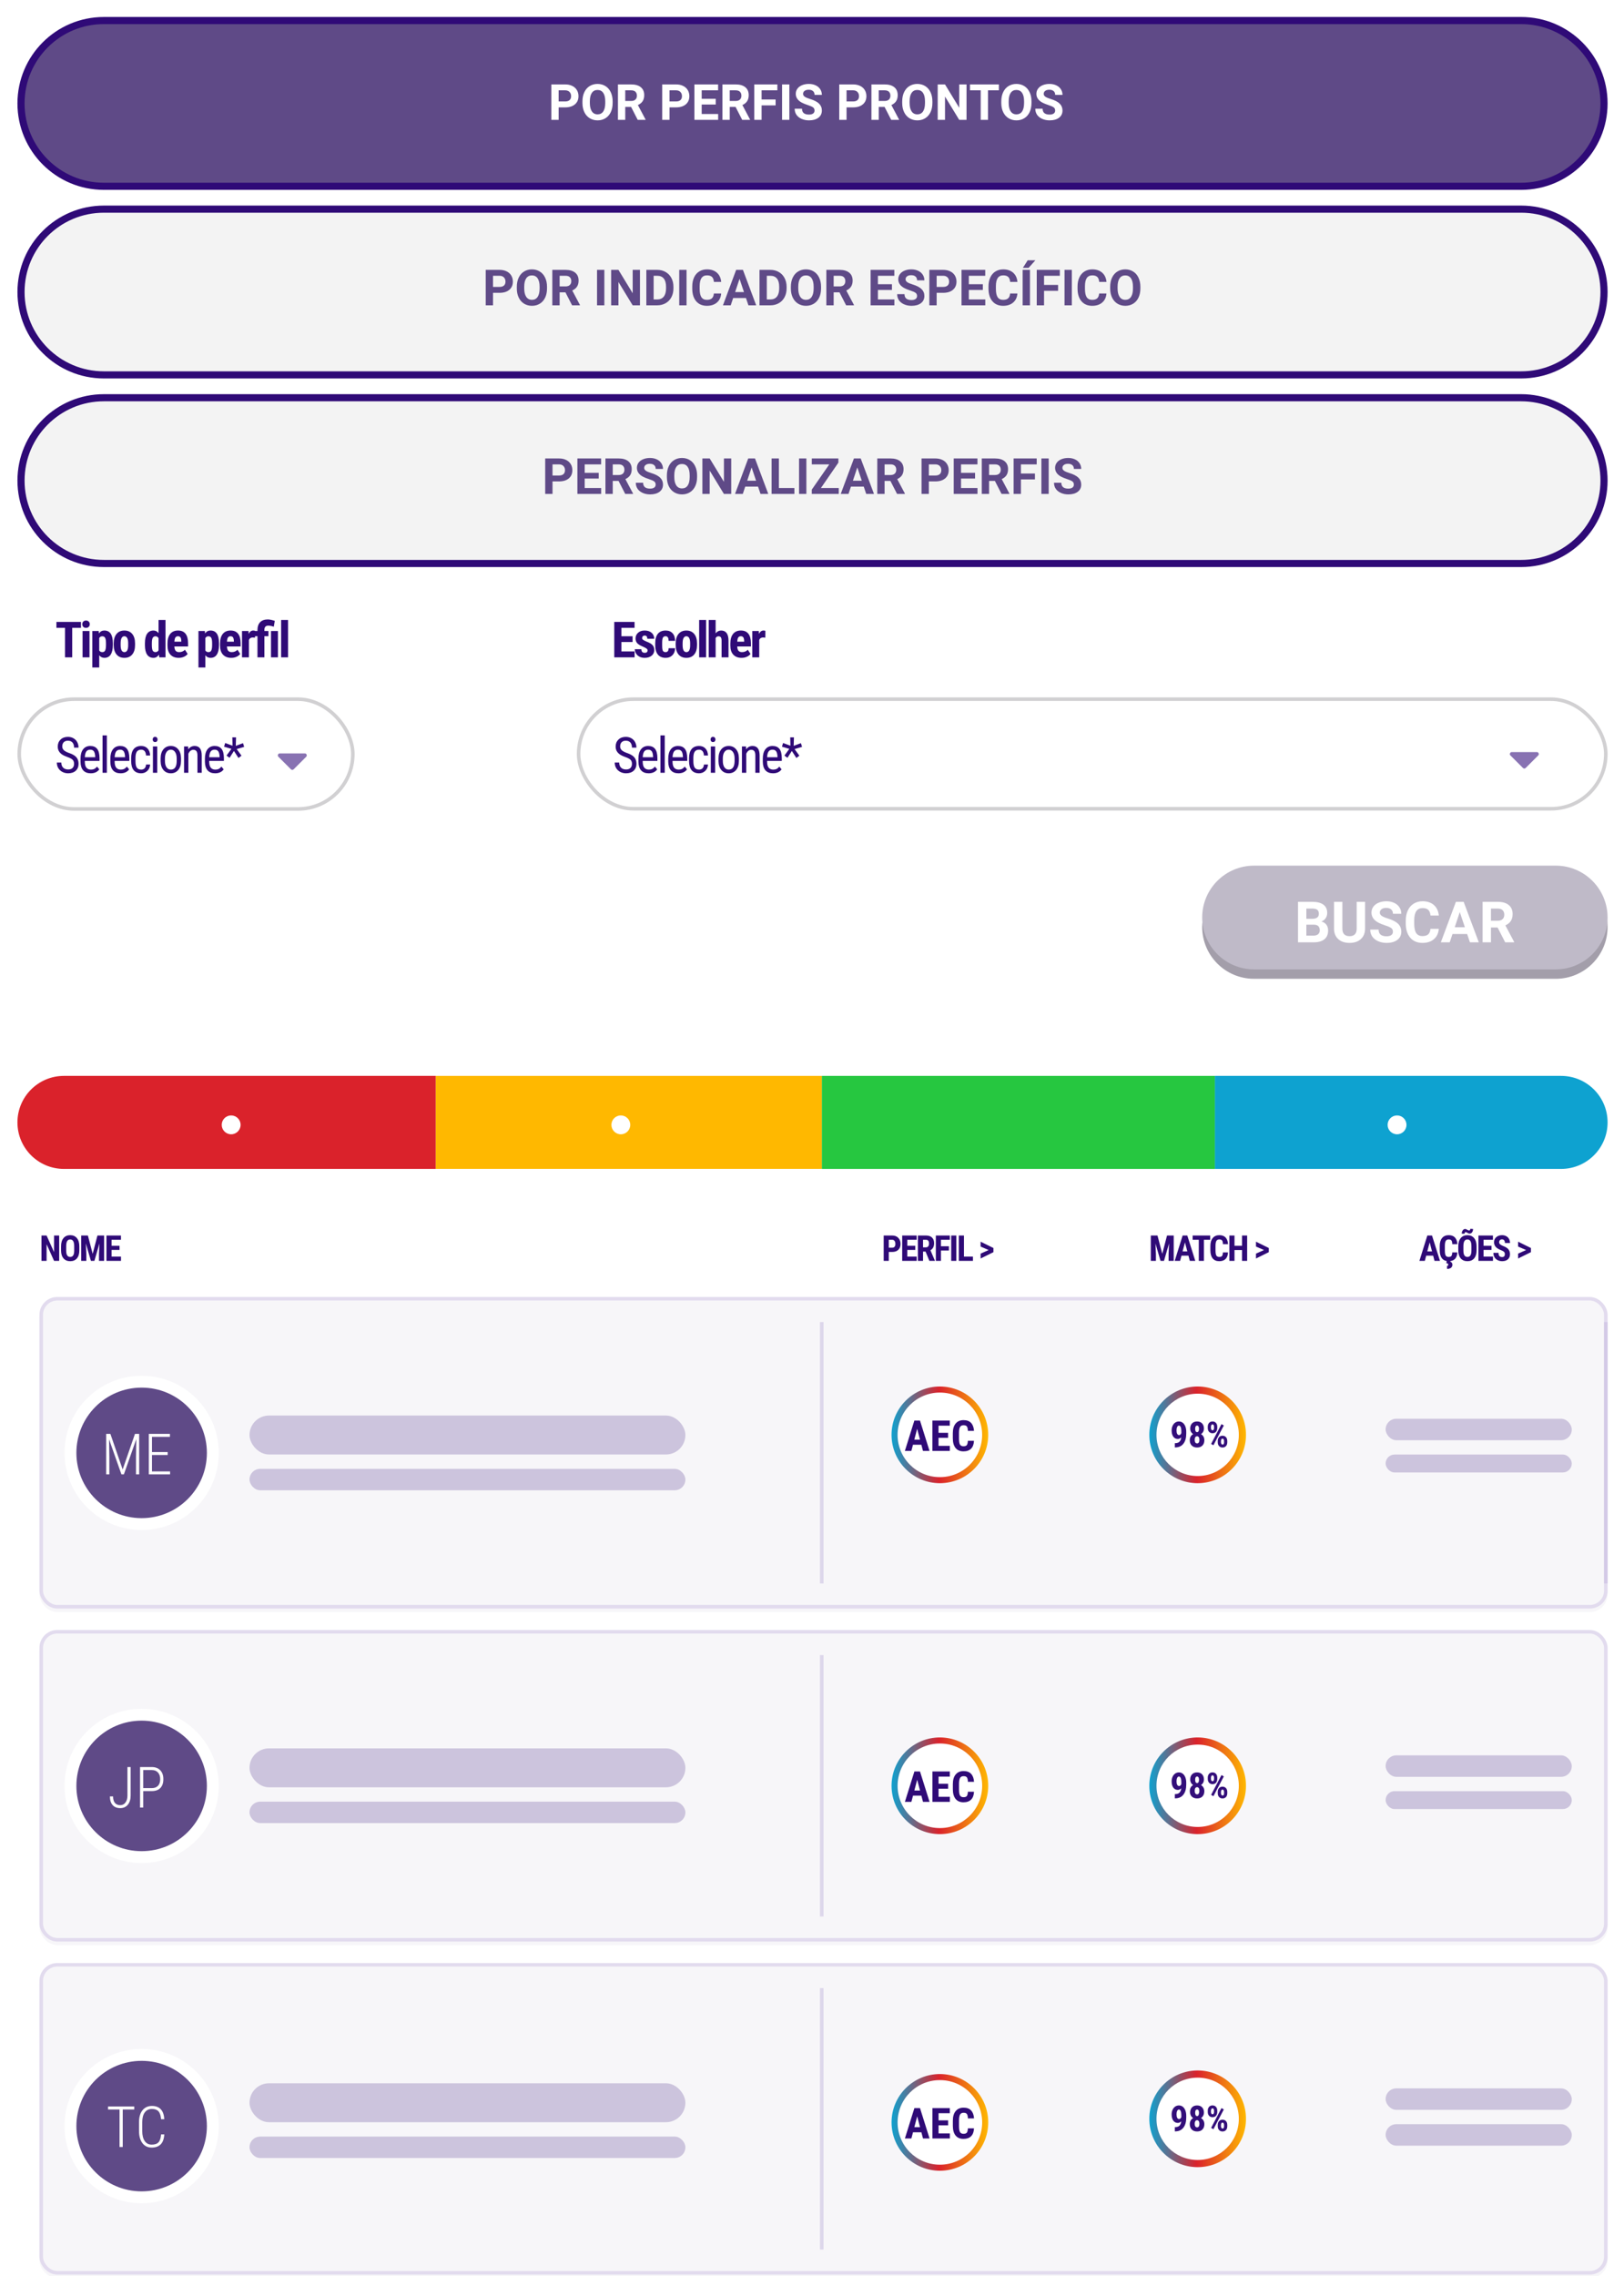 <svg width="456" height="639" viewBox="0 0 456 639" fill="none" xmlns="http://www.w3.org/2000/svg">
<g filter="url(#filter0_d)">
<path d="M5.898 25.035C5.898 12.185 16.315 1.769 29.164 1.769H427.126C439.976 1.769 450.392 12.185 450.392 25.035C450.392 37.884 439.976 48.3 427.126 48.3H29.164C16.315 48.3 5.898 37.884 5.898 25.035Z" fill="#5F4A87" stroke="#2F0A77" stroke-width="2"/>
<path d="M156.86 26.144V29.651H154.809V19.698H158.692C159.439 19.698 160.095 19.834 160.661 20.108C161.23 20.381 161.668 20.771 161.973 21.277C162.278 21.778 162.431 22.35 162.431 22.993C162.431 23.968 162.096 24.738 161.426 25.303C160.761 25.864 159.838 26.144 158.658 26.144H156.86ZM156.86 24.483H158.692C159.234 24.483 159.647 24.355 159.929 24.1C160.216 23.845 160.36 23.48 160.36 23.006C160.36 22.519 160.216 22.125 159.929 21.824C159.642 21.523 159.245 21.368 158.74 21.359H156.86V24.483ZM172.022 24.9C172.022 25.88 171.849 26.739 171.502 27.477C171.156 28.215 170.659 28.785 170.012 29.186C169.369 29.587 168.631 29.788 167.797 29.788C166.972 29.788 166.236 29.589 165.589 29.193C164.942 28.796 164.441 28.231 164.085 27.498C163.73 26.759 163.55 25.912 163.545 24.955V24.462C163.545 23.483 163.721 22.621 164.072 21.878C164.427 21.131 164.926 20.559 165.569 20.163C166.216 19.762 166.954 19.561 167.784 19.561C168.613 19.561 169.349 19.762 169.992 20.163C170.639 20.559 171.138 21.131 171.489 21.878C171.844 22.621 172.022 23.48 172.022 24.456V24.9ZM169.944 24.449C169.944 23.405 169.757 22.612 169.383 22.07C169.009 21.527 168.476 21.256 167.784 21.256C167.095 21.256 166.564 21.525 166.191 22.063C165.817 22.596 165.628 23.38 165.623 24.415V24.9C165.623 25.916 165.81 26.705 166.184 27.265C166.558 27.826 167.095 28.106 167.797 28.106C168.485 28.106 169.014 27.837 169.383 27.299C169.752 26.757 169.939 25.969 169.944 24.934V24.449ZM177.197 26.007H175.563V29.651H173.512V19.698H177.21C178.386 19.698 179.293 19.96 179.931 20.484C180.569 21.008 180.888 21.748 180.888 22.706C180.888 23.385 180.74 23.952 180.444 24.408C180.152 24.859 179.708 25.219 179.111 25.488L181.264 29.555V29.651H179.063L177.197 26.007ZM175.563 24.346H177.217C177.732 24.346 178.131 24.216 178.413 23.956C178.696 23.692 178.837 23.33 178.837 22.87C178.837 22.4 178.703 22.031 178.434 21.762C178.17 21.493 177.762 21.359 177.21 21.359H175.563V24.346ZM187.991 26.144V29.651H185.94V19.698H189.823C190.57 19.698 191.226 19.834 191.791 20.108C192.361 20.381 192.799 20.771 193.104 21.277C193.409 21.778 193.562 22.35 193.562 22.993C193.562 23.968 193.227 24.738 192.557 25.303C191.892 25.864 190.969 26.144 189.788 26.144H187.991ZM187.991 24.483H189.823C190.365 24.483 190.777 24.355 191.06 24.1C191.347 23.845 191.491 23.48 191.491 23.006C191.491 22.519 191.347 22.125 191.06 21.824C190.773 21.523 190.376 21.368 189.87 21.359H187.991V24.483ZM200.965 25.337H197.028V28.003H201.649V29.651H194.977V19.698H201.635V21.359H197.028V23.731H200.965V25.337ZM206.536 26.007H204.903V29.651H202.852V19.698H206.55C207.726 19.698 208.633 19.96 209.271 20.484C209.909 21.008 210.228 21.748 210.228 22.706C210.228 23.385 210.08 23.952 209.784 24.408C209.492 24.859 209.048 25.219 208.451 25.488L210.604 29.555V29.651H208.403L206.536 26.007ZM204.903 24.346H206.557C207.072 24.346 207.471 24.216 207.753 23.956C208.036 23.692 208.177 23.33 208.177 22.87C208.177 22.4 208.043 22.031 207.774 21.762C207.509 21.493 207.102 21.359 206.55 21.359H204.903V24.346ZM217.782 25.584H213.844V29.651H211.793V19.698H218.274V21.359H213.844V23.929H217.782V25.584ZM221.644 29.651H219.593V19.698H221.644V29.651ZM228.712 27.04C228.712 26.652 228.576 26.356 228.302 26.151C228.029 25.941 227.536 25.723 226.826 25.495C226.115 25.262 225.552 25.034 225.137 24.811C224.007 24.2 223.442 23.378 223.442 22.343C223.442 21.805 223.592 21.327 223.893 20.908C224.198 20.484 224.633 20.154 225.199 19.916C225.768 19.68 226.406 19.561 227.113 19.561C227.824 19.561 228.457 19.691 229.013 19.951C229.569 20.206 230 20.568 230.305 21.038C230.615 21.507 230.77 22.04 230.77 22.637H228.719C228.719 22.181 228.576 21.828 228.288 21.578C228.001 21.322 227.598 21.195 227.078 21.195C226.577 21.195 226.188 21.302 225.91 21.516C225.632 21.726 225.493 22.004 225.493 22.35C225.493 22.674 225.654 22.945 225.978 23.164C226.306 23.382 226.787 23.587 227.42 23.779C228.587 24.13 229.437 24.565 229.97 25.084C230.503 25.604 230.77 26.251 230.77 27.026C230.77 27.887 230.444 28.564 229.792 29.056C229.141 29.544 228.263 29.788 227.161 29.788C226.395 29.788 225.698 29.649 225.069 29.371C224.44 29.088 223.959 28.703 223.626 28.215C223.298 27.728 223.134 27.163 223.134 26.52H225.192C225.192 27.618 225.848 28.168 227.161 28.168C227.648 28.168 228.029 28.07 228.302 27.873C228.576 27.673 228.712 27.395 228.712 27.04ZM237.702 26.144V29.651H235.651V19.698H239.534C240.281 19.698 240.937 19.834 241.502 20.108C242.072 20.381 242.509 20.771 242.815 21.277C243.12 21.778 243.273 22.35 243.273 22.993C243.273 23.968 242.938 24.738 242.268 25.303C241.603 25.864 240.68 26.144 239.499 26.144H237.702ZM237.702 24.483H239.534C240.076 24.483 240.488 24.355 240.771 24.1C241.058 23.845 241.202 23.48 241.202 23.006C241.202 22.519 241.058 22.125 240.771 21.824C240.484 21.523 240.087 21.368 239.581 21.359H237.702V24.483ZM248.372 26.007H246.739V29.651H244.688V19.698H248.386C249.562 19.698 250.469 19.96 251.107 20.484C251.745 21.008 252.064 21.748 252.064 22.706C252.064 23.385 251.916 23.952 251.619 24.408C251.328 24.859 250.883 25.219 250.286 25.488L252.44 29.555V29.651H250.239L248.372 26.007ZM246.739 24.346H248.393C248.908 24.346 249.307 24.216 249.589 23.956C249.872 23.692 250.013 23.33 250.013 22.87C250.013 22.4 249.879 22.031 249.61 21.762C249.345 21.493 248.938 21.359 248.386 21.359H246.739V24.346ZM261.805 24.9C261.805 25.88 261.632 26.739 261.286 27.477C260.939 28.215 260.442 28.785 259.795 29.186C259.153 29.587 258.414 29.788 257.58 29.788C256.756 29.788 256.02 29.589 255.372 29.193C254.725 28.796 254.224 28.231 253.869 27.498C253.513 26.759 253.333 25.912 253.328 24.955V24.462C253.328 23.483 253.504 22.621 253.855 21.878C254.21 21.131 254.709 20.559 255.352 20.163C255.999 19.762 256.737 19.561 257.567 19.561C258.396 19.561 259.132 19.762 259.775 20.163C260.422 20.559 260.921 21.131 261.272 21.878C261.627 22.621 261.805 23.48 261.805 24.456V24.9ZM259.727 24.449C259.727 23.405 259.54 22.612 259.166 22.07C258.793 21.527 258.259 21.256 257.567 21.256C256.879 21.256 256.348 21.525 255.974 22.063C255.6 22.596 255.411 23.38 255.407 24.415V24.9C255.407 25.916 255.593 26.705 255.967 27.265C256.341 27.826 256.879 28.106 257.58 28.106C258.269 28.106 258.797 27.837 259.166 27.299C259.536 26.757 259.722 25.969 259.727 24.934V24.449ZM271.389 29.651H269.338L265.346 23.102V29.651H263.295V19.698H265.346L269.345 26.26V19.698H271.389V29.651ZM280.467 21.359H277.418V29.651H275.368V21.359H272.36V19.698H280.467V21.359ZM289.627 24.9C289.627 25.88 289.454 26.739 289.108 27.477C288.761 28.215 288.265 28.785 287.618 29.186C286.975 29.587 286.237 29.788 285.403 29.788C284.578 29.788 283.842 29.589 283.195 29.193C282.548 28.796 282.046 28.231 281.691 27.498C281.335 26.759 281.155 25.912 281.151 24.955V24.462C281.151 23.483 281.326 22.621 281.677 21.878C282.033 21.131 282.532 20.559 283.174 20.163C283.821 19.762 284.56 19.561 285.389 19.561C286.218 19.561 286.954 19.762 287.597 20.163C288.244 20.559 288.743 21.131 289.094 21.878C289.45 22.621 289.627 23.48 289.627 24.456V24.9ZM287.549 24.449C287.549 23.405 287.362 22.612 286.989 22.07C286.615 21.527 286.082 21.256 285.389 21.256C284.701 21.256 284.17 21.525 283.796 22.063C283.423 22.596 283.233 23.38 283.229 24.415V24.9C283.229 25.916 283.416 26.705 283.789 27.265C284.163 27.826 284.701 28.106 285.403 28.106C286.091 28.106 286.619 27.837 286.989 27.299C287.358 26.757 287.545 25.969 287.549 24.934V24.449ZM296.279 27.04C296.279 26.652 296.142 26.356 295.869 26.151C295.595 25.941 295.103 25.723 294.392 25.495C293.681 25.262 293.118 25.034 292.703 24.811C291.573 24.2 291.008 23.378 291.008 22.343C291.008 21.805 291.159 21.327 291.459 20.908C291.765 20.484 292.2 20.154 292.765 19.916C293.335 19.68 293.973 19.561 294.679 19.561C295.39 19.561 296.023 19.691 296.579 19.951C297.135 20.206 297.566 20.568 297.871 21.038C298.181 21.507 298.336 22.04 298.336 22.637H296.286C296.286 22.181 296.142 21.828 295.855 21.578C295.568 21.322 295.164 21.195 294.645 21.195C294.144 21.195 293.754 21.302 293.476 21.516C293.198 21.726 293.059 22.004 293.059 22.35C293.059 22.674 293.221 22.945 293.544 23.164C293.872 23.382 294.353 23.587 294.987 23.779C296.153 24.13 297.003 24.565 297.536 25.084C298.07 25.604 298.336 26.251 298.336 27.026C298.336 27.887 298.01 28.564 297.359 29.056C296.707 29.544 295.83 29.788 294.727 29.788C293.961 29.788 293.264 29.649 292.635 29.371C292.006 29.088 291.525 28.703 291.193 28.215C290.865 27.728 290.701 27.163 290.701 26.52H292.758C292.758 27.618 293.414 28.168 294.727 28.168C295.215 28.168 295.595 28.07 295.869 27.873C296.142 27.673 296.279 27.395 296.279 27.04Z" fill="white"/>
</g>
<g filter="url(#filter1_d)">
<path d="M337.559 256.223C337.559 248.181 344.077 241.663 352.118 241.663H436.828C444.869 241.663 451.388 248.181 451.388 256.223C451.388 264.264 444.869 270.782 436.828 270.782H352.118C344.077 270.782 337.559 264.264 337.559 256.223Z" fill="#A39EAA"/>
<path d="M337.559 253.575C337.559 245.534 344.077 239.016 352.118 239.016H436.828C444.869 239.016 451.388 245.534 451.388 253.575C451.388 261.616 444.869 268.135 436.828 268.135H352.118C344.077 268.135 337.559 261.616 337.559 253.575Z" fill="#BFBAC8"/>
<path d="M364.468 260.545V249.17H368.453C369.833 249.17 370.88 249.436 371.593 249.967C372.307 250.493 372.664 251.266 372.664 252.287C372.664 252.844 372.52 253.337 372.234 253.764C371.947 254.186 371.549 254.495 371.039 254.693C371.622 254.839 372.08 255.133 372.414 255.576C372.752 256.019 372.921 256.561 372.921 257.201C372.921 258.295 372.572 259.123 371.875 259.686C371.177 260.248 370.182 260.535 368.89 260.545H364.468ZM366.812 255.592V258.662H368.82C369.372 258.662 369.802 258.532 370.109 258.271C370.421 258.006 370.578 257.641 370.578 257.178C370.578 256.136 370.039 255.607 368.96 255.592H366.812ZM366.812 253.936H368.546C369.729 253.915 370.32 253.443 370.32 252.521C370.32 252.006 370.169 251.636 369.867 251.412C369.57 251.183 369.098 251.068 368.453 251.068H366.812V253.936ZM383.296 249.17V256.662C383.296 257.907 382.906 258.891 382.125 259.615C381.348 260.339 380.286 260.701 378.937 260.701C377.609 260.701 376.554 260.35 375.773 259.646C374.992 258.943 374.593 257.977 374.578 256.748V249.17H376.921V256.678C376.921 257.423 377.098 257.967 377.453 258.311C377.812 258.649 378.307 258.818 378.937 258.818C380.255 258.818 380.924 258.126 380.945 256.74V249.17H383.296ZM391.117 257.561C391.117 257.118 390.96 256.779 390.648 256.545C390.335 256.305 389.773 256.055 388.96 255.795C388.148 255.529 387.505 255.269 387.031 255.014C385.739 254.316 385.093 253.376 385.093 252.193C385.093 251.579 385.265 251.032 385.609 250.553C385.958 250.068 386.455 249.691 387.101 249.42C387.752 249.149 388.481 249.014 389.289 249.014C390.101 249.014 390.825 249.162 391.46 249.459C392.096 249.751 392.588 250.165 392.937 250.701C393.291 251.238 393.468 251.847 393.468 252.529H391.125C391.125 252.008 390.96 251.605 390.632 251.318C390.304 251.027 389.843 250.881 389.25 250.881C388.677 250.881 388.231 251.003 387.914 251.248C387.596 251.488 387.437 251.805 387.437 252.201C387.437 252.571 387.622 252.881 387.992 253.131C388.367 253.381 388.916 253.615 389.64 253.834C390.973 254.235 391.945 254.732 392.554 255.326C393.164 255.92 393.468 256.66 393.468 257.545C393.468 258.529 393.096 259.303 392.351 259.865C391.606 260.423 390.604 260.701 389.343 260.701C388.468 260.701 387.671 260.542 386.953 260.225C386.234 259.902 385.684 259.462 385.304 258.904C384.929 258.347 384.742 257.701 384.742 256.967H387.093C387.093 258.222 387.843 258.85 389.343 258.85C389.901 258.85 390.335 258.738 390.648 258.514C390.96 258.285 391.117 257.967 391.117 257.561ZM403.992 256.756C403.903 257.98 403.45 258.943 402.632 259.646C401.82 260.35 400.747 260.701 399.414 260.701C397.955 260.701 396.807 260.212 395.968 259.232C395.135 258.248 394.718 256.899 394.718 255.186V254.49C394.718 253.396 394.911 252.433 395.296 251.6C395.682 250.766 396.231 250.128 396.945 249.686C397.664 249.238 398.497 249.014 399.445 249.014C400.757 249.014 401.815 249.365 402.617 250.068C403.419 250.771 403.882 251.758 404.007 253.029H401.664C401.606 252.295 401.401 251.764 401.046 251.436C400.697 251.102 400.164 250.936 399.445 250.936C398.664 250.936 398.078 251.217 397.687 251.779C397.302 252.337 397.104 253.204 397.093 254.381V255.24C397.093 256.469 397.278 257.368 397.648 257.936C398.023 258.503 398.612 258.787 399.414 258.787C400.138 258.787 400.677 258.623 401.031 258.295C401.39 257.962 401.596 257.449 401.648 256.756H403.992ZM411.953 258.201H407.843L407.062 260.545H404.57L408.804 249.17H410.976L415.234 260.545H412.742L411.953 258.201ZM408.476 256.303H411.32L409.89 252.045L408.476 256.303ZM420.507 256.381H418.64V260.545H416.296V249.17H420.523C421.867 249.17 422.903 249.469 423.632 250.068C424.362 250.667 424.726 251.514 424.726 252.607C424.726 253.383 424.557 254.032 424.218 254.553C423.885 255.068 423.377 255.48 422.695 255.787L425.156 260.436V260.545H422.64L420.507 256.381ZM418.64 254.482H420.531C421.119 254.482 421.575 254.334 421.898 254.037C422.221 253.735 422.382 253.321 422.382 252.795C422.382 252.258 422.229 251.837 421.921 251.529C421.619 251.222 421.153 251.068 420.523 251.068H418.64V254.482Z" fill="white"/>
</g>
<g filter="url(#filter2_d)">
<path d="M5.898 77.978C5.898 65.128 16.315 54.712 29.164 54.712H427.126C439.976 54.712 450.392 65.128 450.392 77.978C450.392 90.827 439.976 101.244 427.126 101.244H29.164C16.315 101.244 5.898 90.827 5.898 77.978Z" fill="#F3F3F3" stroke="#2F0A77" stroke-width="2"/>
<path d="M138.433 78.206V81.713H136.382V71.76H140.265C141.012 71.76 141.669 71.897 142.234 72.17C142.803 72.443 143.241 72.833 143.546 73.339C143.852 73.84 144.004 74.412 144.004 75.055C144.004 76.03 143.669 76.8 142.999 77.365C142.334 77.926 141.411 78.206 140.231 78.206H138.433ZM138.433 76.545H140.265C140.807 76.545 141.22 76.417 141.502 76.162C141.789 75.907 141.933 75.542 141.933 75.068C141.933 74.581 141.789 74.186 141.502 73.886C141.215 73.585 140.819 73.43 140.313 73.421H138.433V76.545ZM153.595 76.962C153.595 77.942 153.422 78.801 153.076 79.539C152.729 80.277 152.232 80.847 151.585 81.248C150.943 81.649 150.204 81.85 149.37 81.85C148.546 81.85 147.81 81.651 147.162 81.255C146.515 80.858 146.014 80.293 145.659 79.56C145.303 78.821 145.123 77.974 145.118 77.017V76.524C145.118 75.545 145.294 74.683 145.645 73.94C146 73.193 146.499 72.621 147.142 72.225C147.789 71.824 148.527 71.623 149.357 71.623C150.186 71.623 150.922 71.824 151.565 72.225C152.212 72.621 152.711 73.193 153.062 73.94C153.417 74.683 153.595 75.542 153.595 76.518V76.962ZM151.517 76.511C151.517 75.467 151.33 74.674 150.956 74.132C150.583 73.59 150.049 73.318 149.357 73.318C148.669 73.318 148.138 73.587 147.764 74.125C147.39 74.658 147.201 75.442 147.197 76.477V76.962C147.197 77.978 147.383 78.767 147.757 79.327C148.131 79.888 148.669 80.168 149.37 80.168C150.059 80.168 150.587 79.899 150.956 79.361C151.326 78.819 151.512 78.031 151.517 76.996V76.511ZM158.77 78.069H157.136V81.713H155.085V71.76H158.784C159.959 71.76 160.866 72.022 161.504 72.546C162.142 73.07 162.461 73.811 162.461 74.768C162.461 75.447 162.313 76.014 162.017 76.47C161.725 76.921 161.281 77.281 160.684 77.55L162.837 81.617V81.713H160.636L158.77 78.069ZM157.136 76.408H158.79C159.305 76.408 159.704 76.278 159.987 76.019C160.269 75.754 160.41 75.392 160.41 74.932C160.41 74.462 160.276 74.093 160.007 73.824C159.743 73.555 159.335 73.421 158.784 73.421H157.136V76.408ZM169.694 81.713H167.643V71.76H169.694V81.713ZM179.695 81.713H177.644L173.652 75.164V81.713H171.601V71.76H173.652L177.651 78.322V71.76H179.695V81.713ZM181.486 81.713V71.76H184.548C185.423 71.76 186.205 71.958 186.893 72.355C187.586 72.746 188.126 73.307 188.513 74.036C188.9 74.761 189.094 75.586 189.094 76.511V76.969C189.094 77.894 188.903 78.716 188.52 79.436C188.142 80.157 187.606 80.715 186.913 81.111C186.221 81.508 185.439 81.708 184.569 81.713H181.486ZM183.536 73.421V80.065H184.528C185.33 80.065 185.943 79.803 186.367 79.279C186.79 78.755 187.007 78.005 187.016 77.03V76.504C187.016 75.492 186.806 74.727 186.387 74.207C185.968 73.683 185.355 73.421 184.548 73.421H183.536ZM192.772 81.713H190.721V71.76H192.772V81.713ZM202.493 78.397C202.415 79.468 202.019 80.311 201.303 80.927C200.592 81.542 199.653 81.85 198.487 81.85C197.211 81.85 196.206 81.421 195.472 80.564C194.743 79.703 194.378 78.523 194.378 77.023V76.415C194.378 75.458 194.547 74.615 194.884 73.886C195.221 73.157 195.702 72.598 196.327 72.211C196.955 71.819 197.685 71.623 198.514 71.623C199.662 71.623 200.588 71.931 201.289 72.546C201.991 73.161 202.397 74.025 202.506 75.137H200.455C200.405 74.494 200.225 74.029 199.915 73.742C199.61 73.451 199.143 73.305 198.514 73.305C197.83 73.305 197.318 73.551 196.976 74.043C196.639 74.531 196.466 75.289 196.456 76.319V77.071C196.456 78.147 196.618 78.933 196.942 79.43C197.27 79.926 197.785 80.175 198.487 80.175C199.12 80.175 199.592 80.031 199.902 79.744C200.216 79.453 200.396 79.004 200.442 78.397H202.493ZM209.458 79.662H205.863L205.179 81.713H202.998L206.703 71.76H208.604L212.329 81.713H210.149L209.458 79.662ZM206.416 78.001H208.905L207.654 74.275L206.416 78.001ZM213.259 81.713V71.76H216.322C217.197 71.76 217.978 71.958 218.666 72.355C219.359 72.746 219.899 73.307 220.286 74.036C220.674 74.761 220.868 75.586 220.868 76.511V76.969C220.868 77.894 220.676 78.716 220.293 79.436C219.915 80.157 219.38 80.715 218.687 81.111C217.994 81.508 217.213 81.708 216.342 81.713H213.259ZM215.31 73.421V80.065H216.301C217.103 80.065 217.716 79.803 218.14 79.279C218.564 78.755 218.78 78.005 218.789 77.03V76.504C218.789 75.492 218.58 74.727 218.16 74.207C217.741 73.683 217.128 73.421 216.322 73.421H215.31ZM230.54 76.962C230.54 77.942 230.367 78.801 230.021 79.539C229.674 80.277 229.178 80.847 228.531 81.248C227.888 81.649 227.15 81.85 226.316 81.85C225.491 81.85 224.755 81.651 224.108 81.255C223.461 80.858 222.959 80.293 222.604 79.56C222.248 78.821 222.068 77.974 222.064 77.017V76.524C222.064 75.545 222.239 74.683 222.59 73.94C222.946 73.193 223.445 72.621 224.087 72.225C224.734 71.824 225.473 71.623 226.302 71.623C227.132 71.623 227.868 71.824 228.51 72.225C229.157 72.621 229.656 73.193 230.007 73.94C230.363 74.683 230.54 75.542 230.54 76.518V76.962ZM228.462 76.511C228.462 75.467 228.275 74.674 227.902 74.132C227.528 73.59 226.995 73.318 226.302 73.318C225.614 73.318 225.083 73.587 224.709 74.125C224.336 74.658 224.146 75.442 224.142 76.477V76.962C224.142 77.978 224.329 78.767 224.702 79.327C225.076 79.888 225.614 80.168 226.316 80.168C227.004 80.168 227.533 79.899 227.902 79.361C228.271 78.819 228.458 78.031 228.462 76.996V76.511ZM235.715 78.069H234.081V81.713H232.031V71.76H235.729C236.905 71.76 237.812 72.022 238.45 72.546C239.088 73.07 239.407 73.811 239.407 74.768C239.407 75.447 239.258 76.014 238.962 76.47C238.671 76.921 238.226 77.281 237.629 77.55L239.783 81.617V81.713H237.581L235.715 78.069ZM234.081 76.408H235.736C236.251 76.408 236.649 76.278 236.932 76.019C237.215 75.754 237.356 75.392 237.356 74.932C237.356 74.462 237.221 74.093 236.952 73.824C236.688 73.555 236.28 73.421 235.729 73.421H234.081V76.408ZM250.447 77.399H246.509V80.065H251.13V81.713H244.458V71.76H251.117V73.421H246.509V75.793H250.447V77.399ZM257.494 79.102C257.494 78.714 257.358 78.418 257.084 78.213C256.811 78.003 256.319 77.784 255.608 77.557C254.897 77.324 254.334 77.096 253.919 76.873C252.789 76.262 252.224 75.44 252.224 74.405C252.224 73.868 252.374 73.389 252.675 72.97C252.98 72.546 253.416 72.216 253.981 71.978C254.55 71.742 255.188 71.623 255.895 71.623C256.606 71.623 257.239 71.753 257.795 72.013C258.351 72.268 258.782 72.63 259.087 73.1C259.397 73.569 259.552 74.102 259.552 74.699H257.501C257.501 74.243 257.358 73.89 257.071 73.64C256.784 73.384 256.38 73.257 255.861 73.257C255.359 73.257 254.97 73.364 254.692 73.578C254.414 73.788 254.275 74.066 254.275 74.412C254.275 74.736 254.437 75.007 254.76 75.226C255.088 75.444 255.569 75.649 256.202 75.841C257.369 76.192 258.219 76.627 258.752 77.147C259.285 77.666 259.552 78.313 259.552 79.088C259.552 79.949 259.226 80.626 258.575 81.118C257.923 81.606 257.046 81.85 255.943 81.85C255.177 81.85 254.48 81.711 253.851 81.433C253.222 81.15 252.741 80.765 252.409 80.277C252.08 79.79 251.916 79.225 251.916 78.582H253.974C253.974 79.68 254.63 80.23 255.943 80.23C256.43 80.23 256.811 80.132 257.084 79.936C257.358 79.735 257.494 79.457 257.494 79.102ZM262.997 78.206V81.713H260.947V71.76H264.829C265.577 71.76 266.233 71.897 266.798 72.17C267.368 72.443 267.805 72.833 268.111 73.339C268.416 73.84 268.569 74.412 268.569 75.055C268.569 76.03 268.234 76.8 267.564 77.365C266.898 77.926 265.976 78.206 264.795 78.206H262.997ZM262.997 76.545H264.829C265.372 76.545 265.784 76.417 266.067 76.162C266.354 75.907 266.497 75.542 266.497 75.068C266.497 74.581 266.354 74.186 266.067 73.886C265.78 73.585 265.383 73.43 264.877 73.421H262.997V76.545ZM275.972 77.399H272.035V80.065H276.656V81.713H269.984V71.76H276.642V73.421H272.035V75.793H275.972V77.399ZM285.672 78.397C285.595 79.468 285.198 80.311 284.483 80.927C283.772 81.542 282.833 81.85 281.666 81.85C280.39 81.85 279.385 81.421 278.652 80.564C277.923 79.703 277.558 78.523 277.558 77.023V76.415C277.558 75.458 277.727 74.615 278.064 73.886C278.401 73.157 278.882 72.598 279.506 72.211C280.135 71.819 280.864 71.623 281.694 71.623C282.842 71.623 283.767 71.931 284.469 72.546C285.171 73.161 285.577 74.025 285.686 75.137H283.635C283.585 74.494 283.405 74.029 283.095 73.742C282.79 73.451 282.323 73.305 281.694 73.305C281.01 73.305 280.497 73.551 280.156 74.043C279.818 74.531 279.645 75.289 279.636 76.319V77.071C279.636 78.147 279.798 78.933 280.121 79.43C280.45 79.926 280.965 80.175 281.666 80.175C282.3 80.175 282.771 80.031 283.081 79.744C283.396 79.453 283.576 79.004 283.621 78.397H285.672ZM289.2 81.713H287.149V71.76H289.2V81.713ZM288.564 69.073H290.717L288.824 71.192H287.217L288.564 69.073ZM297.095 77.645H293.158V81.713H291.107V71.76H297.587V73.421H293.158V75.991H297.095V77.645ZM300.957 81.713H298.907V71.76H300.957V81.713ZM310.678 78.397C310.601 79.468 310.204 80.311 309.489 80.927C308.778 81.542 307.839 81.85 306.672 81.85C305.396 81.85 304.391 81.421 303.658 80.564C302.928 79.703 302.564 78.523 302.564 77.023V76.415C302.564 75.458 302.732 74.615 303.07 73.886C303.407 73.157 303.888 72.598 304.512 72.211C305.141 71.819 305.87 71.623 306.7 71.623C307.848 71.623 308.773 71.931 309.475 72.546C310.177 73.161 310.582 74.025 310.692 75.137H308.641C308.591 74.494 308.411 74.029 308.101 73.742C307.796 73.451 307.328 73.305 306.7 73.305C306.016 73.305 305.503 73.551 305.161 74.043C304.824 74.531 304.651 75.289 304.642 76.319V77.071C304.642 78.147 304.804 78.933 305.127 79.43C305.455 79.926 305.97 80.175 306.672 80.175C307.306 80.175 307.777 80.031 308.087 79.744C308.402 79.453 308.582 79.004 308.627 78.397H310.678ZM320.201 76.962C320.201 77.942 320.027 78.801 319.681 79.539C319.335 80.277 318.838 80.847 318.191 81.248C317.548 81.649 316.81 81.85 315.976 81.85C315.151 81.85 314.415 81.651 313.768 81.255C313.121 80.858 312.619 80.293 312.264 79.56C311.909 78.821 311.729 77.974 311.724 77.017V76.524C311.724 75.545 311.899 74.683 312.25 73.94C312.606 73.193 313.105 72.621 313.747 72.225C314.395 71.824 315.133 71.623 315.962 71.623C316.792 71.623 317.528 71.824 318.17 72.225C318.817 72.621 319.316 73.193 319.667 73.94C320.023 74.683 320.201 75.542 320.201 76.518V76.962ZM318.122 76.511C318.122 75.467 317.936 74.674 317.562 74.132C317.188 73.59 316.655 73.318 315.962 73.318C315.274 73.318 314.743 73.587 314.369 74.125C313.996 74.658 313.807 75.442 313.802 76.477V76.962C313.802 77.978 313.989 78.767 314.363 79.327C314.736 79.888 315.274 80.168 315.976 80.168C316.664 80.168 317.193 79.899 317.562 79.361C317.931 78.819 318.118 78.031 318.122 76.996V76.511Z" fill="#5F4A87"/>
<path d="M5.898 130.922C5.898 118.073 16.315 107.656 29.164 107.656H427.126C439.976 107.656 450.392 118.073 450.392 130.922C450.392 143.772 439.976 154.188 427.126 154.188H29.164C16.315 154.188 5.898 143.772 5.898 130.922Z" fill="#F3F3F3" stroke="#2F0A77" stroke-width="2"/>
<path d="M155.14 131.151V134.657H153.089V124.704H156.972C157.719 124.704 158.376 124.841 158.941 125.115C159.51 125.388 159.948 125.778 160.253 126.283C160.559 126.785 160.711 127.357 160.711 127.999C160.711 128.975 160.376 129.745 159.706 130.31C159.041 130.87 158.118 131.151 156.938 131.151H155.14ZM155.14 129.49H156.972C157.514 129.49 157.927 129.362 158.209 129.107C158.496 128.851 158.64 128.487 158.64 128.013C158.64 127.525 158.496 127.131 158.209 126.83C157.922 126.53 157.526 126.375 157.02 126.365H155.14V129.49ZM168.115 130.344H164.177V133.01H168.798V134.657H162.126V124.704H168.785V126.365H164.177V128.738H168.115V130.344ZM173.686 131.014H172.052V134.657H170.001V124.704H173.7C174.875 124.704 175.782 124.966 176.42 125.49C177.058 126.015 177.377 126.755 177.377 127.712C177.377 128.391 177.229 128.959 176.933 129.414C176.641 129.865 176.197 130.226 175.6 130.494L177.753 134.562V134.657H175.552L173.686 131.014ZM172.052 129.353H173.706C174.221 129.353 174.62 129.223 174.903 128.963C175.185 128.699 175.327 128.337 175.327 127.876C175.327 127.407 175.192 127.038 174.923 126.769C174.659 126.5 174.251 126.365 173.7 126.365H172.052V129.353ZM184.104 132.046C184.104 131.659 183.967 131.363 183.694 131.157C183.42 130.948 182.928 130.729 182.217 130.501C181.506 130.269 180.943 130.041 180.529 129.818C179.398 129.207 178.833 128.384 178.833 127.35C178.833 126.812 178.984 126.334 179.285 125.914C179.59 125.49 180.025 125.16 180.59 124.923C181.16 124.686 181.798 124.568 182.504 124.568C183.215 124.568 183.849 124.698 184.405 124.957C184.961 125.212 185.391 125.575 185.697 126.044C186.007 126.514 186.161 127.047 186.161 127.644H184.111C184.111 127.188 183.967 126.835 183.68 126.584C183.393 126.329 182.99 126.201 182.47 126.201C181.969 126.201 181.579 126.309 181.301 126.523C181.023 126.732 180.884 127.01 180.884 127.357C180.884 127.68 181.046 127.951 181.369 128.17C181.698 128.389 182.178 128.594 182.812 128.785C183.979 129.136 184.828 129.572 185.362 130.091C185.895 130.611 186.161 131.258 186.161 132.032C186.161 132.894 185.836 133.571 185.184 134.063C184.532 134.55 183.655 134.794 182.552 134.794C181.786 134.794 181.089 134.655 180.46 134.377C179.831 134.095 179.351 133.71 179.018 133.222C178.69 132.734 178.526 132.169 178.526 131.527H180.583C180.583 132.625 181.24 133.174 182.552 133.174C183.04 133.174 183.42 133.076 183.694 132.88C183.967 132.68 184.104 132.402 184.104 132.046ZM195.732 129.906C195.732 130.886 195.559 131.745 195.212 132.484C194.866 133.222 194.369 133.792 193.722 134.193C193.079 134.594 192.341 134.794 191.507 134.794C190.682 134.794 189.946 134.596 189.299 134.199C188.652 133.803 188.151 133.238 187.795 132.504C187.44 131.766 187.26 130.918 187.255 129.961V129.469C187.255 128.489 187.431 127.628 187.782 126.885C188.137 126.138 188.636 125.566 189.279 125.169C189.926 124.768 190.664 124.568 191.493 124.568C192.323 124.568 193.059 124.768 193.702 125.169C194.349 125.566 194.848 126.138 195.199 126.885C195.554 127.628 195.732 128.487 195.732 129.462V129.906ZM193.654 129.455C193.654 128.412 193.467 127.619 193.093 127.076C192.719 126.534 192.186 126.263 191.493 126.263C190.805 126.263 190.274 126.532 189.901 127.07C189.527 127.603 189.338 128.387 189.333 129.421V129.906C189.333 130.923 189.52 131.711 189.894 132.272C190.268 132.832 190.805 133.113 191.507 133.113C192.195 133.113 192.724 132.844 193.093 132.306C193.462 131.764 193.649 130.975 193.654 129.941V129.455ZM205.316 134.657H203.265L199.273 128.109V134.657H197.222V124.704H199.273L203.272 131.267V124.704H205.316V134.657ZM212.849 132.607H209.253L208.57 134.657H206.389L210.094 124.704H211.994L215.72 134.657H213.539L212.849 132.607ZM209.807 130.946H212.295L211.044 127.22L209.807 130.946ZM218.701 133.01H223.055V134.657H216.65V124.704H218.701V133.01ZM226.418 134.657H224.368V124.704H226.418V134.657ZM230.499 133.01H235.517V134.657H227.936V133.454L232.858 126.365H227.943V124.704H235.408V125.88L230.499 133.01ZM242.531 132.607H238.935L238.251 134.657H236.071L239.776 124.704H241.676L245.402 134.657H243.221L242.531 132.607ZM239.489 130.946H241.977L240.726 127.22L239.489 130.946ZM250.016 131.014H248.382V134.657H246.331V124.704H250.03C251.205 124.704 252.112 124.966 252.75 125.49C253.388 126.015 253.707 126.755 253.707 127.712C253.707 128.391 253.559 128.959 253.263 129.414C252.971 129.865 252.527 130.226 251.93 130.494L254.083 134.562V134.657H251.882L250.016 131.014ZM248.382 129.353H250.036C250.551 129.353 250.95 129.223 251.233 128.963C251.515 128.699 251.657 128.337 251.657 127.876C251.657 127.407 251.522 127.038 251.253 126.769C250.989 126.5 250.581 126.365 250.03 126.365H248.382V129.353ZM260.81 131.151V134.657H258.759V124.704H262.642C263.389 124.704 264.046 124.841 264.611 125.115C265.18 125.388 265.618 125.778 265.923 126.283C266.229 126.785 266.381 127.357 266.381 127.999C266.381 128.975 266.046 129.745 265.376 130.31C264.711 130.87 263.788 131.151 262.608 131.151H260.81ZM260.81 129.49H262.642C263.184 129.49 263.597 129.362 263.879 129.107C264.166 128.851 264.31 128.487 264.31 128.013C264.31 127.525 264.166 127.131 263.879 126.83C263.592 126.53 263.196 126.375 262.69 126.365H260.81V129.49ZM273.785 130.344H269.847V133.01H274.468V134.657H267.796V124.704H274.454V126.365H269.847V128.738H273.785V130.344ZM279.356 131.014H277.722V134.657H275.671V124.704H279.369C280.545 124.704 281.452 124.966 282.09 125.49C282.728 126.015 283.047 126.755 283.047 127.712C283.047 128.391 282.899 128.959 282.603 129.414C282.311 129.865 281.867 130.226 281.27 130.494L283.423 134.562V134.657H281.222L279.356 131.014ZM277.722 129.353H279.376C279.891 129.353 280.29 129.223 280.573 128.963C280.855 128.699 280.996 128.337 280.996 127.876C280.996 127.407 280.862 127.038 280.593 126.769C280.329 126.5 279.921 126.365 279.369 126.365H277.722V129.353ZM290.601 130.59H286.663V134.657H284.613V124.704H291.093V126.365H286.663V128.936H290.601V130.59ZM294.463 134.657H292.412V124.704H294.463V134.657ZM301.532 132.046C301.532 131.659 301.395 131.363 301.121 131.157C300.848 130.948 300.356 130.729 299.645 130.501C298.934 130.269 298.371 130.041 297.956 129.818C296.826 129.207 296.261 128.384 296.261 127.35C296.261 126.812 296.411 126.334 296.712 125.914C297.018 125.49 297.453 125.16 298.018 124.923C298.588 124.686 299.226 124.568 299.932 124.568C300.643 124.568 301.276 124.698 301.832 124.957C302.388 125.212 302.819 125.575 303.124 126.044C303.434 126.514 303.589 127.047 303.589 127.644H301.538C301.538 127.188 301.395 126.835 301.108 126.584C300.821 126.329 300.417 126.201 299.898 126.201C299.396 126.201 299.007 126.309 298.729 126.523C298.451 126.732 298.312 127.01 298.312 127.357C298.312 127.68 298.474 127.951 298.797 128.17C299.125 128.389 299.606 128.594 300.24 128.785C301.406 129.136 302.256 129.572 302.789 130.091C303.323 130.611 303.589 131.258 303.589 132.032C303.589 132.894 303.263 133.571 302.612 134.063C301.96 134.55 301.083 134.794 299.98 134.794C299.214 134.794 298.517 134.655 297.888 134.377C297.259 134.095 296.778 133.71 296.446 133.222C296.118 132.734 295.953 132.169 295.953 131.527H298.011C298.011 132.625 298.667 133.174 299.98 133.174C300.467 133.174 300.848 133.076 301.121 132.88C301.395 132.68 301.532 132.402 301.532 132.046Z" fill="#5F4A87"/>
</g>
<rect x="5.398" y="196.279" width="93.673" height="30.823" rx="15.411" stroke="#D1D0D2"/>
<path d="M20.796 214.436C20.796 213.939 20.662 213.559 20.393 213.294C20.124 213.03 19.638 212.773 18.936 212.522C18.235 212.271 17.697 212.009 17.323 211.736C16.954 211.458 16.676 211.143 16.489 210.792C16.307 210.437 16.216 210.031 16.216 209.576C16.216 208.787 16.478 208.138 17.002 207.627C17.531 207.117 18.221 206.862 19.073 206.862C19.657 206.862 20.176 206.994 20.632 207.258C21.088 207.518 21.439 207.88 21.685 208.345C21.931 208.81 22.054 209.32 22.054 209.876H20.796C20.796 209.261 20.648 208.785 20.352 208.448C20.055 208.111 19.629 207.942 19.073 207.942C18.567 207.942 18.175 208.083 17.898 208.366C17.619 208.648 17.48 209.045 17.48 209.555C17.48 209.974 17.631 210.325 17.932 210.608C18.232 210.89 18.697 211.143 19.326 211.367C20.306 211.69 21.006 212.089 21.425 212.563C21.849 213.037 22.061 213.657 22.061 214.422C22.061 215.229 21.799 215.876 21.274 216.364C20.75 216.847 20.037 217.088 19.135 217.088C18.556 217.088 18.02 216.963 17.528 216.712C17.041 216.457 16.656 216.102 16.373 215.646C16.095 215.186 15.956 214.659 15.956 214.067H17.214C17.214 214.682 17.385 215.161 17.727 215.502C18.073 215.844 18.542 216.015 19.135 216.015C19.686 216.015 20.101 215.874 20.379 215.591C20.657 215.309 20.796 214.924 20.796 214.436ZM25.483 217.088C24.562 217.088 23.856 216.815 23.363 216.268C22.871 215.717 22.621 214.91 22.611 213.848V212.953C22.611 211.85 22.851 210.986 23.329 210.362C23.812 209.733 24.485 209.418 25.346 209.418C26.212 209.418 26.859 209.694 27.287 210.246C27.716 210.797 27.934 211.656 27.944 212.823V213.616H23.815V213.787C23.815 214.58 23.963 215.156 24.259 215.516C24.56 215.876 24.99 216.056 25.551 216.056C25.906 216.056 26.219 215.99 26.488 215.858C26.761 215.721 27.016 215.507 27.253 215.215L27.882 215.981C27.358 216.719 26.558 217.088 25.483 217.088ZM25.346 210.458C24.845 210.458 24.473 210.631 24.232 210.977C23.99 211.319 23.853 211.852 23.822 212.577H26.734V212.413C26.702 211.711 26.574 211.209 26.351 210.909C26.132 210.608 25.797 210.458 25.346 210.458ZM30.005 216.952H28.795V206.452H30.005V216.952ZM33.858 217.088C32.937 217.088 32.231 216.815 31.739 216.268C31.247 215.717 30.996 214.91 30.987 213.848V212.953C30.987 211.85 31.226 210.986 31.705 210.362C32.188 209.733 32.86 209.418 33.721 209.418C34.587 209.418 35.234 209.694 35.663 210.246C36.091 210.797 36.31 211.656 36.319 212.823V213.616H32.19V213.787C32.19 214.58 32.338 215.156 32.634 215.516C32.935 215.876 33.366 216.056 33.926 216.056C34.282 216.056 34.594 215.99 34.863 215.858C35.136 215.721 35.392 215.507 35.629 215.215L36.257 215.981C35.733 216.719 34.934 217.088 33.858 217.088ZM33.721 210.458C33.22 210.458 32.849 210.631 32.607 210.977C32.365 211.319 32.229 211.852 32.197 212.577H35.109V212.413C35.077 211.711 34.95 211.209 34.726 210.909C34.507 210.608 34.172 210.458 33.721 210.458ZM39.645 216.056C40.046 216.056 40.368 215.933 40.609 215.687C40.851 215.436 40.983 215.081 41.006 214.621H42.147C42.12 215.332 41.867 215.922 41.389 216.391C40.914 216.856 40.334 217.088 39.645 217.088C38.729 217.088 38.03 216.801 37.547 216.227C37.068 215.648 36.829 214.789 36.829 213.65V212.836C36.829 211.72 37.068 210.872 37.547 210.293C38.025 209.71 38.722 209.418 39.639 209.418C40.395 209.418 40.994 209.658 41.436 210.136C41.883 210.615 42.12 211.269 42.147 212.098H41.006C40.978 211.551 40.846 211.141 40.609 210.868C40.377 210.594 40.053 210.458 39.639 210.458C39.101 210.458 38.702 210.635 38.442 210.991C38.182 211.342 38.048 211.92 38.039 212.727V213.67C38.039 214.541 38.166 215.156 38.422 215.516C38.681 215.876 39.089 216.056 39.645 216.056ZM44.148 216.952H42.938V209.555H44.148V216.952ZM44.243 207.593C44.243 207.798 44.186 207.969 44.072 208.106C43.958 208.243 43.785 208.311 43.553 208.311C43.325 208.311 43.154 208.243 43.04 208.106C42.926 207.969 42.869 207.798 42.869 207.593C42.869 207.388 42.926 207.215 43.04 207.074C43.154 206.932 43.325 206.862 43.553 206.862C43.781 206.862 43.952 206.935 44.065 207.081C44.184 207.222 44.243 207.393 44.243 207.593ZM45.102 212.912C45.102 211.836 45.361 210.986 45.881 210.362C46.405 209.733 47.096 209.418 47.952 209.418C48.809 209.418 49.497 209.724 50.017 210.334C50.541 210.945 50.81 211.777 50.823 212.83V213.609C50.823 214.68 50.564 215.528 50.044 216.152C49.525 216.776 48.832 217.088 47.966 217.088C47.109 217.088 46.421 216.785 45.902 216.179C45.387 215.573 45.12 214.753 45.102 213.718V212.912ZM46.312 213.609C46.312 214.37 46.46 214.969 46.756 215.407C47.057 215.84 47.46 216.056 47.966 216.056C49.032 216.056 49.582 215.286 49.614 213.746V212.912C49.614 212.155 49.463 211.558 49.162 211.121C48.861 210.679 48.458 210.458 47.952 210.458C47.456 210.458 47.057 210.679 46.756 211.121C46.46 211.558 46.312 212.153 46.312 212.905V213.609ZM52.824 209.555L52.858 210.355C53.327 209.731 53.926 209.418 54.656 209.418C55.964 209.418 56.627 210.291 56.645 212.037V216.952H55.442V212.091C55.442 211.513 55.344 211.102 55.148 210.861C54.956 210.615 54.667 210.492 54.28 210.492C53.979 210.492 53.708 210.592 53.466 210.792C53.229 210.993 53.038 211.255 52.892 211.579V216.952H51.682V209.555H52.824ZM60.409 217.088C59.488 217.088 58.782 216.815 58.29 216.268C57.797 215.717 57.547 214.91 57.538 213.848V212.953C57.538 211.85 57.777 210.986 58.255 210.362C58.739 209.733 59.411 209.418 60.272 209.418C61.138 209.418 61.785 209.694 62.214 210.246C62.642 210.797 62.861 211.656 62.87 212.823V213.616H58.741V213.787C58.741 214.58 58.889 215.156 59.185 215.516C59.486 215.876 59.917 216.056 60.477 216.056C60.833 216.056 61.145 215.99 61.414 215.858C61.687 215.721 61.942 215.507 62.179 215.215L62.808 215.981C62.284 216.719 61.484 217.088 60.409 217.088ZM60.272 210.458C59.771 210.458 59.399 210.631 59.158 210.977C58.916 211.319 58.78 211.852 58.748 212.577H61.66V212.413C61.628 211.711 61.5 211.209 61.277 210.909C61.058 210.608 60.723 210.458 60.272 210.458ZM64.979 210.232L62.915 209.617L63.229 208.584L65.294 209.35L65.232 206.999H66.278L66.21 209.384L68.24 208.632L68.555 209.671L66.456 210.293L67.809 212.146L66.962 212.789L65.69 210.82L64.46 212.741L63.605 212.119L64.979 210.232Z" fill="#2F0A77"/>
<path d="M177.444 214.436C177.444 213.939 177.31 213.559 177.041 213.294C176.772 213.03 176.287 212.773 175.585 212.522C174.883 212.271 174.345 212.009 173.972 211.736C173.603 211.458 173.325 211.143 173.138 210.792C172.955 210.437 172.864 210.031 172.864 209.576C172.864 208.787 173.126 208.138 173.65 207.627C174.179 207.117 174.869 206.862 175.722 206.862C176.305 206.862 176.825 206.994 177.28 207.258C177.736 207.518 178.087 207.88 178.333 208.345C178.579 208.81 178.702 209.32 178.702 209.876H177.444C177.444 209.261 177.296 208.785 177 208.448C176.704 208.111 176.278 207.942 175.722 207.942C175.216 207.942 174.824 208.083 174.546 208.366C174.268 208.648 174.129 209.045 174.129 209.555C174.129 209.974 174.279 210.325 174.58 210.608C174.881 210.89 175.346 211.143 175.975 211.367C176.954 211.69 177.654 212.089 178.073 212.563C178.497 213.037 178.709 213.657 178.709 214.422C178.709 215.229 178.447 215.876 177.923 216.364C177.399 216.847 176.686 217.088 175.783 217.088C175.204 217.088 174.669 216.963 174.177 216.712C173.689 216.457 173.304 216.102 173.021 215.646C172.743 215.186 172.604 214.659 172.604 214.067H173.862C173.862 214.682 174.033 215.161 174.375 215.502C174.721 215.844 175.191 216.015 175.783 216.015C176.335 216.015 176.749 215.874 177.027 215.591C177.305 215.309 177.444 214.924 177.444 214.436ZM182.131 217.088C181.21 217.088 180.504 216.815 180.012 216.268C179.52 215.717 179.269 214.91 179.26 213.848V212.953C179.26 211.85 179.499 210.986 179.978 210.362C180.461 209.733 181.133 209.418 181.994 209.418C182.86 209.418 183.507 209.694 183.936 210.246C184.364 210.797 184.583 211.656 184.592 212.823V213.616H180.463V213.787C180.463 214.58 180.611 215.156 180.907 215.516C181.208 215.876 181.639 216.056 182.199 216.056C182.555 216.056 182.867 215.99 183.136 215.858C183.409 215.721 183.665 215.507 183.902 215.215L184.53 215.981C184.006 216.719 183.207 217.088 182.131 217.088ZM181.994 210.458C181.493 210.458 181.122 210.631 180.88 210.977C180.639 211.319 180.502 211.852 180.47 212.577H183.382V212.413C183.35 211.711 183.223 211.209 182.999 210.909C182.78 210.608 182.446 210.458 181.994 210.458ZM186.654 216.952H185.444V206.452H186.654V216.952ZM190.506 217.088C189.586 217.088 188.879 216.815 188.387 216.268C187.895 215.717 187.644 214.91 187.635 213.848V212.953C187.635 211.85 187.875 210.986 188.353 210.362C188.836 209.733 189.508 209.418 190.37 209.418C191.236 209.418 191.883 209.694 192.311 210.246C192.74 210.797 192.958 211.656 192.967 212.823V213.616H188.838V213.787C188.838 214.58 188.987 215.156 189.283 215.516C189.584 215.876 190.014 216.056 190.575 216.056C190.93 216.056 191.242 215.99 191.511 215.858C191.785 215.721 192.04 215.507 192.277 215.215L192.906 215.981C192.382 216.719 191.582 217.088 190.506 217.088ZM190.37 210.458C189.868 210.458 189.497 210.631 189.255 210.977C189.014 211.319 188.877 211.852 188.845 212.577H191.757V212.413C191.726 211.711 191.598 211.209 191.375 210.909C191.156 210.608 190.821 210.458 190.37 210.458ZM196.294 216.056C196.695 216.056 197.016 215.933 197.258 215.687C197.499 215.436 197.631 215.081 197.654 214.621H198.796C198.768 215.332 198.515 215.922 198.037 216.391C197.563 216.856 196.982 217.088 196.294 217.088C195.378 217.088 194.678 216.801 194.195 216.227C193.717 215.648 193.477 214.789 193.477 213.65V212.836C193.477 211.72 193.717 210.872 194.195 210.293C194.674 209.71 195.371 209.418 196.287 209.418C197.043 209.418 197.643 209.658 198.085 210.136C198.531 210.615 198.768 211.269 198.796 212.098H197.654C197.627 211.551 197.495 211.141 197.258 210.868C197.025 210.594 196.702 210.458 196.287 210.458C195.749 210.458 195.35 210.635 195.091 210.991C194.831 211.342 194.696 211.92 194.687 212.727V213.67C194.687 214.541 194.815 215.156 195.07 215.516C195.33 215.876 195.738 216.056 196.294 216.056ZM200.796 216.952H199.586V209.555H200.796V216.952ZM200.892 207.593C200.892 207.798 200.835 207.969 200.721 208.106C200.607 208.243 200.434 208.311 200.201 208.311C199.973 208.311 199.802 208.243 199.688 208.106C199.575 207.969 199.518 207.798 199.518 207.593C199.518 207.388 199.575 207.215 199.688 207.074C199.802 206.932 199.973 206.862 200.201 206.862C200.429 206.862 200.6 206.935 200.714 207.081C200.832 207.222 200.892 207.393 200.892 207.593ZM201.75 212.912C201.75 211.836 202.01 210.986 202.529 210.362C203.054 209.733 203.744 209.418 204.601 209.418C205.458 209.418 206.146 209.724 206.665 210.334C207.189 210.945 207.458 211.777 207.472 212.83V213.609C207.472 214.68 207.212 215.528 206.693 216.152C206.173 216.776 205.48 217.088 204.614 217.088C203.758 217.088 203.07 216.785 202.55 216.179C202.035 215.573 201.768 214.753 201.75 213.718V212.912ZM202.96 213.609C202.96 214.37 203.108 214.969 203.404 215.407C203.705 215.84 204.109 216.056 204.614 216.056C205.681 216.056 206.23 215.286 206.262 213.746V212.912C206.262 212.155 206.112 211.558 205.811 211.121C205.51 210.679 205.107 210.458 204.601 210.458C204.104 210.458 203.705 210.679 203.404 211.121C203.108 211.558 202.96 212.153 202.96 212.905V213.609ZM209.472 209.555L209.506 210.355C209.976 209.731 210.575 209.418 211.304 209.418C212.612 209.418 213.275 210.291 213.293 212.037V216.952H212.09V212.091C212.09 211.513 211.992 211.102 211.796 210.861C211.605 210.615 211.315 210.492 210.928 210.492C210.627 210.492 210.356 210.592 210.115 210.792C209.878 210.993 209.686 211.255 209.54 211.579V216.952H208.33V209.555H209.472ZM217.057 217.088C216.137 217.088 215.43 216.815 214.938 216.268C214.446 215.717 214.195 214.91 214.186 213.848V212.953C214.186 211.85 214.425 210.986 214.904 210.362C215.387 209.733 216.059 209.418 216.921 209.418C217.786 209.418 218.434 209.694 218.862 210.246C219.29 210.797 219.509 211.656 219.518 212.823V213.616H215.389V213.787C215.389 214.58 215.537 215.156 215.834 215.516C216.134 215.876 216.565 216.056 217.126 216.056C217.481 216.056 217.793 215.99 218.062 215.858C218.336 215.721 218.591 215.507 218.828 215.215L219.457 215.981C218.933 216.719 218.133 217.088 217.057 217.088ZM216.921 210.458C216.419 210.458 216.048 210.631 215.806 210.977C215.565 211.319 215.428 211.852 215.396 212.577H218.308V212.413C218.276 211.711 218.149 211.209 217.925 210.909C217.707 210.608 217.372 210.458 216.921 210.458ZM221.628 210.232L219.563 209.617L219.878 208.584L221.942 209.35L221.881 206.999H222.927L222.858 209.384L224.888 208.632L225.203 209.671L223.104 210.293L224.458 212.146L223.61 212.789L222.339 210.82L221.108 212.741L220.254 212.119L221.628 210.232Z" fill="#2F0A77"/>
<path d="M177.616 180.236H174.485V182.875H178.19V184.543H172.476V174.59H178.177V176.264H174.485V178.616H177.616V180.236ZM181.831 182.56C181.831 182.396 181.751 182.246 181.592 182.109C181.437 181.968 181.088 181.779 180.546 181.542C179.749 181.218 179.199 180.883 178.899 180.537C178.602 180.191 178.454 179.76 178.454 179.245C178.454 178.598 178.687 178.065 179.152 177.645C179.621 177.221 180.241 177.01 181.011 177.01C181.822 177.01 182.472 177.219 182.959 177.638C183.447 178.058 183.691 178.621 183.691 179.327H181.756C181.756 178.725 181.505 178.425 181.004 178.425C180.799 178.425 180.63 178.488 180.498 178.616C180.366 178.744 180.3 178.921 180.3 179.149C180.3 179.313 180.373 179.459 180.519 179.587C180.665 179.71 181.009 179.887 181.551 180.12C182.339 180.412 182.895 180.737 183.219 181.097C183.547 181.453 183.711 181.915 183.711 182.485C183.711 183.146 183.463 183.677 182.966 184.078C182.469 184.479 181.818 184.679 181.011 184.679C180.469 184.679 179.99 184.575 179.575 184.365C179.161 184.151 178.835 183.855 178.598 183.476C178.365 183.098 178.249 182.69 178.249 182.253H180.088C180.097 182.59 180.175 182.843 180.321 183.011C180.471 183.18 180.715 183.264 181.052 183.264C181.571 183.264 181.831 183.03 181.831 182.56ZM186.887 183.073C187.448 183.073 187.732 182.708 187.742 181.979H189.56C189.551 182.786 189.302 183.438 188.815 183.934C188.327 184.431 187.698 184.679 186.928 184.679C185.976 184.679 185.249 184.383 184.747 183.791C184.246 183.198 183.991 182.326 183.982 181.173V180.585C183.982 179.423 184.228 178.536 184.72 177.926C185.217 177.315 185.948 177.01 186.914 177.01C187.73 177.01 188.373 177.262 188.842 177.768C189.312 178.27 189.551 178.983 189.56 179.908H187.742C187.737 179.493 187.669 179.174 187.537 178.951C187.404 178.728 187.186 178.616 186.88 178.616C186.543 178.616 186.301 178.737 186.156 178.978C186.01 179.215 185.932 179.678 185.923 180.366V181.118C185.923 181.719 185.953 182.141 186.012 182.383C186.071 182.62 186.169 182.795 186.306 182.909C186.443 183.018 186.636 183.073 186.887 183.073ZM189.728 180.605C189.728 179.484 189.992 178.605 190.521 177.967C191.05 177.329 191.781 177.01 192.715 177.01C193.659 177.01 194.395 177.329 194.923 177.967C195.452 178.605 195.716 179.489 195.716 180.619V181.091C195.716 182.216 195.454 183.096 194.93 183.729C194.406 184.363 193.672 184.679 192.729 184.679C191.781 184.679 191.043 184.363 190.514 183.729C189.99 183.091 189.728 182.207 189.728 181.077V180.605ZM191.67 181.091C191.67 182.412 192.023 183.073 192.729 183.073C193.381 183.073 193.732 182.522 193.782 181.419L193.789 180.605C193.789 179.931 193.695 179.432 193.508 179.108C193.322 178.78 193.057 178.616 192.715 178.616C192.387 178.616 192.13 178.78 191.943 179.108C191.761 179.432 191.67 179.931 191.67 180.605V181.091ZM198.257 184.543H196.315V174.043H198.257V184.543ZM200.94 177.796C201.36 177.272 201.875 177.01 202.485 177.01C203.16 177.01 203.673 177.247 204.023 177.72C204.374 178.194 204.552 178.901 204.557 179.84V184.543H202.615V179.86C202.615 179.427 202.547 179.115 202.41 178.924C202.278 178.728 202.062 178.63 201.761 178.63C201.41 178.63 201.136 178.791 200.94 179.115V184.543H199.006V174.043H200.94V177.796ZM208.232 184.679C207.238 184.679 206.463 184.383 205.907 183.791C205.351 183.198 205.073 182.351 205.073 181.248V180.66C205.073 179.493 205.329 178.593 205.839 177.96C206.349 177.326 207.081 177.01 208.033 177.01C208.963 177.01 209.663 177.308 210.132 177.905C210.601 178.497 210.841 179.377 210.85 180.544V181.494H207.001C207.029 182.041 207.149 182.442 207.363 182.697C207.578 182.948 207.908 183.073 208.355 183.073C209.002 183.073 209.542 182.852 209.975 182.41L210.734 183.579C210.497 183.907 210.153 184.174 209.701 184.379C209.25 184.579 208.76 184.679 208.232 184.679ZM207.015 180.14H208.949V179.963C208.94 179.521 208.867 179.186 208.731 178.958C208.594 178.73 208.357 178.616 208.02 178.616C207.682 178.616 207.436 178.737 207.281 178.978C207.131 179.22 207.042 179.607 207.015 180.14ZM214.894 179.012L214.251 178.958C213.723 178.958 213.365 179.19 213.178 179.655V184.543H211.237V177.146H213.062L213.117 177.946C213.422 177.322 213.843 177.01 214.381 177.01C214.6 177.01 214.778 177.039 214.914 177.098L214.894 179.012Z" fill="#2F0A77"/>
<path d="M22.738 176.264H20.277V184.543H18.261V176.264H15.841V174.59H22.738V176.264ZM25.128 184.543H23.187V177.146H25.128V184.543ZM23.098 175.232C23.098 174.931 23.194 174.685 23.385 174.494C23.576 174.302 23.832 174.207 24.151 174.207C24.47 174.207 24.725 174.302 24.916 174.494C25.108 174.685 25.203 174.931 25.203 175.232C25.203 175.528 25.108 175.774 24.916 175.97C24.729 176.166 24.474 176.264 24.151 176.264C23.827 176.264 23.57 176.166 23.378 175.97C23.191 175.774 23.098 175.528 23.098 175.232ZM31.688 181.077C31.688 182.239 31.487 183.13 31.086 183.75C30.69 184.37 30.097 184.679 29.309 184.679C28.707 184.679 28.224 184.436 27.86 183.948V187.386H25.925V177.146H27.716L27.785 177.823C28.154 177.281 28.657 177.01 29.295 177.01C30.084 177.01 30.676 177.297 31.073 177.871C31.474 178.445 31.679 179.325 31.688 180.51V181.077ZM29.76 180.592C29.76 179.876 29.68 179.37 29.521 179.074C29.366 178.778 29.102 178.63 28.728 178.63C28.331 178.63 28.042 178.796 27.86 179.129V182.594C28.033 182.913 28.327 183.073 28.742 183.073C29.124 183.073 29.389 182.911 29.535 182.588C29.685 182.264 29.76 181.76 29.76 181.077V180.592ZM31.931 180.605C31.931 179.484 32.196 178.605 32.724 177.967C33.253 177.329 33.984 177.01 34.919 177.01C35.862 177.01 36.598 177.329 37.127 177.967C37.655 178.605 37.919 179.489 37.919 180.619V181.091C37.919 182.216 37.657 183.096 37.133 183.729C36.609 184.363 35.876 184.679 34.932 184.679C33.984 184.679 33.246 184.363 32.717 183.729C32.193 183.091 31.931 182.207 31.931 181.077V180.605ZM33.873 181.091C33.873 182.412 34.226 183.073 34.932 183.073C35.584 183.073 35.935 182.522 35.985 181.419L35.992 180.605C35.992 179.931 35.898 179.432 35.712 179.108C35.525 178.78 35.26 178.616 34.919 178.616C34.59 178.616 34.333 178.78 34.146 179.108C33.964 179.432 33.873 179.931 33.873 180.605V181.091ZM40.696 180.619C40.696 179.407 40.901 178.502 41.312 177.905C41.722 177.308 42.319 177.01 43.102 177.01C43.672 177.01 44.146 177.256 44.524 177.748V174.043H46.473V184.543H44.716L44.627 183.791C44.23 184.383 43.72 184.679 43.096 184.679C42.321 184.679 41.728 184.383 41.318 183.791C40.913 183.198 40.705 182.328 40.696 181.179V180.619ZM42.638 181.104C42.638 181.833 42.715 182.344 42.87 182.635C43.025 182.923 43.287 183.066 43.656 183.066C44.039 183.066 44.328 182.895 44.524 182.553V179.177C44.333 178.812 44.046 178.63 43.663 178.63C43.308 178.63 43.048 178.773 42.884 179.06C42.72 179.347 42.638 179.858 42.638 180.592V181.104ZM50.189 184.679C49.195 184.679 48.42 184.383 47.864 183.791C47.309 183.198 47.031 182.351 47.031 181.248V180.66C47.031 179.493 47.286 178.593 47.796 177.96C48.306 177.326 49.038 177.01 49.99 177.01C50.92 177.01 51.62 177.308 52.089 177.905C52.559 178.497 52.798 179.377 52.807 180.544V181.494H48.958C48.986 182.041 49.106 182.442 49.321 182.697C49.535 182.948 49.865 183.073 50.312 183.073C50.959 183.073 51.499 182.852 51.932 182.41L52.691 183.579C52.454 183.907 52.11 184.174 51.658 184.379C51.207 184.579 50.717 184.679 50.189 184.679ZM48.972 180.14H50.906V179.963C50.897 179.521 50.824 179.186 50.688 178.958C50.551 178.73 50.314 178.616 49.977 178.616C49.639 178.616 49.393 178.737 49.239 178.978C49.088 179.22 48.999 179.607 48.972 180.14ZM61.49 181.077C61.49 182.239 61.289 183.13 60.888 183.75C60.492 184.37 59.899 184.679 59.111 184.679C58.509 184.679 58.026 184.436 57.662 183.948V187.386H55.727V177.146H57.518L57.587 177.823C57.956 177.281 58.459 177.01 59.097 177.01C59.886 177.01 60.478 177.297 60.875 177.871C61.276 178.445 61.481 179.325 61.49 180.51V181.077ZM59.562 180.592C59.562 179.876 59.482 179.37 59.323 179.074C59.168 178.778 58.904 178.63 58.53 178.63C58.133 178.63 57.844 178.796 57.662 179.129V182.594C57.835 182.913 58.129 183.073 58.544 183.073C58.926 183.073 59.191 182.911 59.337 182.588C59.487 182.264 59.562 181.76 59.562 181.077V180.592ZM64.946 184.679C63.953 184.679 63.178 184.383 62.622 183.791C62.066 183.198 61.788 182.351 61.788 181.248V180.66C61.788 179.493 62.043 178.593 62.553 177.96C63.064 177.326 63.795 177.01 64.748 177.01C65.677 177.01 66.377 177.308 66.847 177.905C67.316 178.497 67.555 179.377 67.564 180.544V181.494H63.716C63.743 182.041 63.864 182.442 64.078 182.697C64.292 182.948 64.623 183.073 65.069 183.073C65.716 183.073 66.256 182.852 66.689 182.41L67.448 183.579C67.211 183.907 66.867 184.174 66.416 184.379C65.965 184.579 65.475 184.679 64.946 184.679ZM63.729 180.14H65.664V179.963C65.655 179.521 65.582 179.186 65.445 178.958C65.308 178.73 65.071 178.616 64.734 178.616C64.397 178.616 64.151 178.737 63.996 178.978C63.846 179.22 63.757 179.607 63.729 180.14ZM71.608 179.012L70.966 178.958C70.437 178.958 70.079 179.19 69.893 179.655V184.543H67.951V177.146H69.776L69.831 177.946C70.136 177.322 70.558 177.01 71.096 177.01C71.314 177.01 71.492 177.039 71.629 177.098L71.608 179.012ZM72.296 184.543V178.602H71.401V177.146H72.296V176.811C72.305 175.882 72.558 175.164 73.055 174.658C73.556 174.152 74.269 173.899 75.195 173.899C75.728 173.899 76.382 174.034 77.156 174.302L76.876 175.95C76.32 175.74 75.803 175.635 75.324 175.635C74.609 175.635 74.247 176.03 74.237 176.818V177.146H75.379V178.602H74.237V184.543H72.296ZM78.038 184.543H76.097V177.146H78.038V184.543ZM80.879 184.543H78.938V174.043H80.879V184.543Z" fill="#2F0A77"/>
<g filter="url(#filter3_d)">
<path d="M78.546 212.508H85.6C85.837 212.508 86.001 212.627 86.092 212.864C86.184 213.083 86.147 213.274 85.983 213.438L82.456 216.965C82.346 217.075 82.219 217.129 82.073 217.129C81.927 217.129 81.799 217.075 81.69 216.965L78.163 213.438C77.999 213.274 77.962 213.083 78.053 212.864C78.144 212.627 78.309 212.508 78.546 212.508Z" fill="#8872B2"/>
</g>
<rect x="162.465" y="196.279" width="288.427" height="30.766" rx="15.383" stroke="#D1D0D2"/>
<g filter="url(#filter4_d)">
<path d="M424.483 212.132H431.538C431.775 212.132 431.939 212.251 432.03 212.488C432.121 212.707 432.085 212.898 431.921 213.062L428.393 216.589C428.284 216.699 428.156 216.753 428.01 216.753C427.865 216.753 427.737 216.699 427.628 216.589L424.1 213.062C423.936 212.898 423.9 212.707 423.991 212.488C424.082 212.251 424.246 212.132 424.483 212.132Z" fill="#8872B2"/>
</g>
<path d="M4.898 315.094C4.898 307.882 10.745 302.035 17.957 302.035H122.356V328.153H17.957C10.745 328.153 4.898 322.306 4.898 315.094Z" fill="#DA222B"/>
<rect x="122.355" y="302.036" width="108.418" height="26.101" fill="#FFB800"/>
<path d="M341.109 302.036H438.331C445.543 302.036 451.389 307.882 451.389 315.095C451.389 322.307 445.543 328.153 438.331 328.153H341.109V302.036Z" fill="#0EA2D0"/>
<rect x="230.773" y="302.036" width="110.339" height="26.118" fill="#26C740"/>
<g opacity="0.5">
<g filter="url(#filter5_i)">
<rect x="11.078" y="364.105" width="440.317" height="87.46" rx="5" fill="#EFEDF3"/>
</g>
<rect x="11.578" y="364.605" width="439.317" height="86.46" rx="4.5" stroke="#C5B8DE"/>
</g>
<g opacity="0.5">
<g filter="url(#filter6_i)">
<rect x="11.078" y="551.089" width="440.317" height="87.46" rx="5" fill="#EFEDF3"/>
</g>
<rect x="11.578" y="551.589" width="439.317" height="86.46" rx="4.5" stroke="#C5B8DE"/>
</g>
<g opacity="0.5">
<g filter="url(#filter7_i)">
<rect x="11.078" y="457.597" width="440.317" height="87.46" rx="5" fill="#EFEDF3"/>
</g>
<rect x="11.578" y="458.097" width="439.317" height="86.46" rx="4.5" stroke="#C5B8DE"/>
</g>
<rect opacity="0.5" x="230.227" y="464.634" width="1.005" height="73.386" fill="#C5B8DE"/>
<rect opacity="0.5" x="230.227" y="371.142" width="1.005" height="73.386" fill="#C5B8DE"/>
<rect opacity="0.5" x="450.391" y="371.142" width="1.005" height="73.386" fill="#C5B8DE"/>
<rect opacity="0.5" x="230.227" y="558.126" width="1.005" height="73.386" fill="#C5B8DE"/>
<rect x="192.449" y="408.319" width="122.389" height="10.928" rx="5.464" transform="rotate(-180 192.449 408.319)" fill="#CCC4DD"/>
<rect x="192.449" y="418.364" width="122.389" height="6.01" rx="3.005" transform="rotate(-180 192.449 418.364)" fill="#CCC4DD"/>
<rect x="192.449" y="501.753" width="122.389" height="10.928" rx="5.464" transform="rotate(-180 192.449 501.753)" fill="#CCC4DD"/>
<rect x="192.449" y="511.798" width="122.389" height="6.01" rx="3.005" transform="rotate(-180 192.449 511.798)" fill="#CCC4DD"/>
<rect x="192.449" y="595.774" width="122.389" height="10.928" rx="5.464" transform="rotate(-180 192.449 595.774)" fill="#CCC4DD"/>
<rect x="192.449" y="605.819" width="122.389" height="6.01" rx="3.005" transform="rotate(-180 192.449 605.819)" fill="#CCC4DD"/>
<rect x="441.34" y="404.316" width="52.275" height="6.032" rx="3.016" transform="rotate(-180 441.34 404.316)" fill="#CCC4DD"/>
<rect x="441.34" y="413.365" width="52.275" height="5.026" rx="2.513" transform="rotate(-180 441.34 413.365)" fill="#CCC4DD"/>
<rect x="441.34" y="498.813" width="52.275" height="6.032" rx="3.016" transform="rotate(-180 441.34 498.813)" fill="#CCC4DD"/>
<rect x="441.34" y="507.862" width="52.275" height="5.026" rx="2.513" transform="rotate(-180 441.34 507.862)" fill="#CCC4DD"/>
<rect x="441.34" y="592.306" width="52.275" height="6.032" rx="3.016" transform="rotate(-180 441.34 592.306)" fill="#CCC4DD"/>
<rect x="441.34" y="602.358" width="52.275" height="6.032" rx="3.016" transform="rotate(-180 441.34 602.358)" fill="#CCC4DD"/>
<circle cx="39.77" cy="407.874" r="21.652" fill="white"/>
<circle cx="39.77" cy="407.872" r="18.321" fill="#5F4A87"/>
<path d="M30.995 402.532L34.44 412.54L37.901 402.532H39.081V413.907H38.19V408.978L38.268 404.017L34.784 413.907H34.096L30.627 404.063L30.706 408.946V413.907H29.815V402.532H30.995ZM47.088 408.462H42.674V413.079H47.752V413.907H41.784V402.532H47.713V403.376H42.674V407.634H47.088V408.462Z" fill="white"/>
<circle cx="39.77" cy="501.366" r="21.652" fill="white"/>
<circle cx="39.77" cy="501.363" r="18.321" fill="#5F4A87"/>
<path d="M35.784 496.066H36.682V504.059C36.682 505.152 36.416 506.017 35.885 506.652C35.354 507.283 34.648 507.598 33.768 507.598C32.841 507.598 32.125 507.311 31.62 506.738C31.114 506.16 30.862 505.35 30.862 504.309H31.752C31.752 505.132 31.93 505.749 32.284 506.16C32.643 506.566 33.138 506.77 33.768 506.77C34.372 506.77 34.857 506.527 35.221 506.043C35.591 505.559 35.779 504.91 35.784 504.098V496.066ZM40.213 502.816V507.441H39.323V496.066H42.627C43.633 496.066 44.424 496.368 45.002 496.973C45.581 497.577 45.87 498.408 45.87 499.465C45.87 500.543 45.588 501.371 45.026 501.949C44.469 502.527 43.664 502.816 42.612 502.816H40.213ZM40.213 501.98H42.627C43.377 501.98 43.956 501.764 44.362 501.332C44.773 500.895 44.979 500.277 44.979 499.48C44.979 498.684 44.771 498.056 44.354 497.598C43.943 497.139 43.37 496.91 42.635 496.91H40.213V501.98Z" fill="white"/>
<circle cx="39.77" cy="596.868" r="21.652" fill="white"/>
<circle cx="39.77" cy="596.867" r="18.321" fill="#5F4A87"/>
<path d="M37.698 592.209H34.463V602.74H33.565V592.209H30.338V591.365H37.698V592.209ZM46.135 599.194C46.052 600.47 45.708 601.407 45.104 602.006C44.5 602.6 43.664 602.897 42.596 602.897C41.497 602.897 40.63 602.483 39.995 601.655C39.359 600.821 39.039 599.691 39.034 598.264V595.795C39.034 594.363 39.357 593.24 40.002 592.428C40.654 591.615 41.541 591.209 42.666 591.209C43.729 591.209 44.552 591.514 45.135 592.123C45.719 592.733 46.052 593.668 46.135 594.928H45.229C45.146 593.897 44.901 593.16 44.495 592.717C44.094 592.274 43.484 592.053 42.666 592.053C41.807 592.053 41.138 592.373 40.659 593.014C40.179 593.655 39.94 594.584 39.94 595.803V598.24C39.94 599.449 40.172 600.389 40.635 601.061C41.099 601.733 41.752 602.069 42.596 602.069C43.482 602.069 44.122 601.847 44.518 601.405C44.914 600.962 45.151 600.225 45.229 599.194H46.135Z" fill="white"/>
<path d="M16.616 353.962H15.181L13.081 349.299V353.962H11.646V346.853H13.081L15.185 351.521V346.853H16.616V353.962ZM22.273 351.047C22.273 352.001 22.047 352.741 21.595 353.269C21.145 353.796 20.52 354.06 19.72 354.06C18.922 354.06 18.296 353.799 17.84 353.278C17.384 352.754 17.153 352.022 17.146 351.081V349.865C17.146 348.889 17.373 348.127 17.825 347.58C18.278 347.03 18.906 346.755 19.71 346.755C20.501 346.755 21.124 347.025 21.58 347.565C22.036 348.103 22.267 348.858 22.273 349.831V351.047ZM20.833 349.855C20.833 349.214 20.742 348.737 20.56 348.425C20.377 348.112 20.094 347.956 19.71 347.956C19.329 347.956 19.047 348.107 18.865 348.41C18.683 348.71 18.588 349.167 18.582 349.782V351.047C18.582 351.669 18.675 352.128 18.86 352.424C19.046 352.717 19.332 352.863 19.72 352.863C20.094 352.863 20.372 352.72 20.555 352.434C20.737 352.144 20.83 351.696 20.833 351.091V349.855ZM24.679 346.853L26.021 351.994L27.359 346.853H29.234V353.962H27.794V352.038L27.926 349.074L26.505 353.962H25.528L24.107 349.074L24.239 352.038V353.962H22.804V346.853H24.679ZM33.563 350.886H31.327V352.771H33.974V353.962H29.892V346.853H33.964V348.049H31.327V349.729H33.563V350.886Z" fill="#2F0A77"/>
<path d="M249.565 351.462V353.962H248.13V346.853H250.552C251.255 346.853 251.815 347.071 252.231 347.507C252.651 347.943 252.861 348.509 252.861 349.206C252.861 349.903 252.655 350.453 252.241 350.856C251.828 351.26 251.255 351.462 250.522 351.462H249.565ZM249.565 350.266H250.552C250.825 350.266 251.037 350.176 251.187 349.997C251.336 349.818 251.411 349.558 251.411 349.216C251.411 348.861 251.335 348.579 251.182 348.371C251.029 348.16 250.824 348.052 250.566 348.049H249.565V350.266ZM256.995 350.886H254.759V352.771H257.405V353.962H253.323V346.853H257.396V348.049H254.759V349.729H256.995V350.886ZM259.889 351.364H259.176V353.962H257.74V346.853H260.03C260.75 346.853 261.305 347.04 261.695 347.414C262.089 347.785 262.286 348.314 262.286 349.001C262.286 349.945 261.943 350.606 261.256 350.983L262.501 353.894V353.962H260.958L259.889 351.364ZM259.176 350.168H259.991C260.278 350.168 260.493 350.074 260.636 349.885C260.779 349.693 260.851 349.437 260.851 349.118C260.851 348.405 260.572 348.049 260.016 348.049H259.176V350.168ZM266.439 351.062H264.208V353.962H262.772V346.853H266.708V348.049H264.208V349.87H266.439V351.062ZM268.527 353.962H267.092V346.853H268.527V353.962ZM270.669 352.771H273.188V353.962H269.233V346.853H270.669V352.771ZM277.599 350.93L275.343 349.948V348.581L278.946 350.358V351.521L275.343 353.303V351.936L277.599 350.93Z" fill="#2F0A77"/>
<path d="M325.009 346.853L326.352 351.994L327.689 346.853H329.564V353.962H328.124V352.038L328.256 349.074L326.835 353.962H325.858L324.438 349.074L324.569 352.038V353.962H323.134V346.853H325.009ZM333.703 352.507H331.745L331.364 353.962H329.846L332.067 346.853H333.381L335.617 353.962H334.084L333.703 352.507ZM332.058 351.311H333.386L332.722 348.776L332.058 351.311ZM339.805 348.049H338.047V353.962H336.606V348.049H334.878V346.853H339.805V348.049ZM344.812 351.594C344.777 352.404 344.549 353.018 344.129 353.435C343.709 353.851 343.117 354.06 342.352 354.06C341.548 354.06 340.931 353.796 340.501 353.269C340.075 352.738 339.861 351.983 339.861 351.003V349.807C339.861 348.83 340.083 348.078 340.525 347.551C340.968 347.02 341.583 346.755 342.371 346.755C343.146 346.755 343.733 346.971 344.134 347.404C344.537 347.837 344.767 348.459 344.822 349.27H343.382C343.369 348.768 343.291 348.423 343.147 348.234C343.007 348.042 342.749 347.946 342.371 347.946C341.987 347.946 341.715 348.081 341.556 348.352C341.396 348.618 341.312 349.06 341.302 349.675V351.018C341.302 351.724 341.38 352.209 341.536 352.473C341.696 352.736 341.967 352.868 342.352 352.868C342.729 352.868 342.99 352.777 343.133 352.595C343.276 352.409 343.357 352.076 343.377 351.594H344.812ZM350.182 353.962H348.751V350.92H346.632V353.962H345.196V346.853H346.632V349.729H348.751V346.853H350.182V353.962ZM354.919 350.93L352.663 349.948V348.581L356.267 350.358V351.521L352.663 353.303V351.936L354.919 350.93Z" fill="#2F0A77"/>
<path d="M402.414 352.507H400.456L400.075 353.962H398.557L400.778 346.853H402.092L404.328 353.962H402.795L402.414 352.507ZM400.769 351.311H402.097L401.433 348.776L400.769 351.311ZM409.209 351.594C409.173 352.404 408.945 353.018 408.525 353.435C408.105 353.851 407.513 354.06 406.748 354.06C405.944 354.06 405.327 353.796 404.897 353.269C404.471 352.738 404.258 351.983 404.258 351.003V349.807C404.258 348.83 404.479 348.078 404.922 347.551C405.365 347.02 405.98 346.755 406.768 346.755C407.542 346.755 408.13 346.971 408.53 347.404C408.934 347.837 409.163 348.459 409.219 349.27H407.778C407.765 348.768 407.687 348.423 407.544 348.234C407.404 348.042 407.145 347.946 406.768 347.946C406.383 347.946 406.112 348.081 405.952 348.352C405.793 348.618 405.708 349.06 405.698 349.675V351.018C405.698 351.724 405.776 352.209 405.933 352.473C406.092 352.736 406.364 352.868 406.748 352.868C407.126 352.868 407.386 352.777 407.529 352.595C407.673 352.409 407.754 352.076 407.773 351.594H409.209ZM407.266 353.933L407.222 354.216C407.41 354.258 407.555 354.351 407.656 354.494C407.76 354.641 407.812 354.829 407.812 355.061C407.812 355.419 407.684 355.702 407.427 355.91C407.17 356.118 406.802 356.223 406.323 356.223L406.294 355.407C406.532 355.407 406.65 355.274 406.65 355.007C406.65 354.877 406.608 354.785 406.523 354.733C406.442 354.681 406.302 354.647 406.104 354.631L406.235 353.933H407.266ZM414.598 351.047C414.598 352.001 414.371 352.741 413.919 353.269C413.47 353.796 412.845 354.06 412.044 354.06C411.246 354.06 410.62 353.799 410.164 353.278C409.708 352.754 409.477 352.022 409.471 351.081V349.865C409.471 348.889 409.697 348.127 410.149 347.58C410.602 347.03 411.23 346.755 412.034 346.755C412.825 346.755 413.449 347.025 413.904 347.565C414.36 348.103 414.591 348.858 414.598 349.831V351.047ZM413.157 349.855C413.157 349.214 413.066 348.737 412.884 348.425C412.701 348.112 412.418 347.956 412.034 347.956C411.653 347.956 411.372 348.107 411.189 348.41C411.007 348.71 410.913 349.167 410.906 349.782V351.047C410.906 351.669 410.999 352.128 411.185 352.424C411.37 352.717 411.657 352.863 412.044 352.863C412.418 352.863 412.697 352.72 412.879 352.434C413.061 352.144 413.154 351.696 413.157 351.091V349.855ZM413.621 345.021C413.621 345.383 413.528 345.69 413.343 345.944C413.16 346.195 412.929 346.32 412.649 346.32C412.545 346.32 412.452 346.306 412.371 346.276C412.293 346.247 412.181 346.187 412.034 346.096C411.891 346.005 411.788 345.949 411.727 345.93C411.668 345.91 411.603 345.9 411.531 345.9C411.443 345.9 411.37 345.941 411.312 346.022C411.253 346.101 411.224 346.215 411.224 346.364L410.442 346.32C410.442 345.959 410.535 345.651 410.721 345.397C410.906 345.14 411.134 345.012 411.404 345.012C411.476 345.012 411.544 345.023 411.609 345.046C411.678 345.065 411.793 345.122 411.956 345.217C412.122 345.308 412.241 345.367 412.312 345.393C412.384 345.415 412.456 345.427 412.527 345.427C412.612 345.427 412.685 345.388 412.747 345.31C412.812 345.228 412.845 345.113 412.845 344.963L413.621 345.021ZM418.8 350.886H416.563V352.771H419.21V353.962H415.128V346.853H419.2V348.049H416.563V349.729H418.8V350.886ZM422.543 352.097C422.543 351.807 422.468 351.589 422.318 351.442C422.172 351.293 421.903 351.138 421.513 350.979C420.8 350.708 420.287 350.393 419.975 350.031C419.662 349.667 419.506 349.237 419.506 348.742C419.506 348.143 419.717 347.663 420.141 347.302C420.567 346.937 421.107 346.755 421.762 346.755C422.198 346.755 422.587 346.848 422.929 347.033C423.271 347.215 423.533 347.474 423.715 347.81C423.9 348.145 423.993 348.526 423.993 348.952H422.562C422.562 348.62 422.491 348.368 422.348 348.195C422.208 348.02 422.004 347.932 421.737 347.932C421.487 347.932 421.291 348.007 421.151 348.156C421.011 348.303 420.941 348.501 420.941 348.752C420.941 348.947 421.02 349.125 421.176 349.284C421.332 349.44 421.609 349.603 422.006 349.772C422.699 350.023 423.202 350.331 423.515 350.695C423.83 351.06 423.988 351.524 423.988 352.087C423.988 352.705 423.791 353.189 423.397 353.537C423.004 353.885 422.468 354.06 421.791 354.06C421.332 354.06 420.914 353.965 420.536 353.776C420.159 353.588 419.862 353.317 419.647 352.966C419.436 352.614 419.33 352.199 419.33 351.721H420.771C420.771 352.131 420.85 352.429 421.01 352.614C421.169 352.8 421.43 352.893 421.791 352.893C422.292 352.893 422.543 352.627 422.543 352.097ZM428.521 350.93L426.265 349.948V348.581L429.868 350.358V351.521L426.265 353.303V351.936L428.521 350.93Z" fill="#2F0A77"/>
<path d="M250.336 402.809C250.336 395.314 256.412 389.238 263.907 389.238C271.403 389.238 277.479 395.314 277.479 402.809C277.479 410.304 271.403 416.381 263.907 416.381C256.412 416.381 250.336 410.304 250.336 402.809Z" fill="url(#paint0_linear)"/>
<path d="M252.027 402.811C252.027 396.253 257.344 390.936 263.902 390.936C270.461 390.936 275.777 396.253 275.777 402.811C275.777 409.369 270.461 414.686 263.902 414.686C257.344 414.686 252.027 409.369 252.027 402.811Z" fill="white"/>
<path d="M258.705 405.58H256.355L255.898 407.326H254.076L256.742 398.795H258.318L261.002 407.326H259.162L258.705 405.58ZM256.73 404.144H258.324L257.527 401.103L256.73 404.144ZM266.211 403.635H263.527V405.896H266.703V407.326H261.805V398.795H266.691V400.23H263.527V402.246H266.211V403.635ZM273.482 404.484C273.439 405.457 273.166 406.193 272.662 406.693C272.158 407.193 271.447 407.443 270.529 407.443C269.564 407.443 268.824 407.127 268.309 406.494C267.797 405.857 267.541 404.951 267.541 403.775V402.34C267.541 401.168 267.807 400.265 268.338 399.633C268.869 398.996 269.607 398.677 270.553 398.677C271.482 398.677 272.187 398.937 272.668 399.457C273.152 399.976 273.428 400.722 273.494 401.695H271.766C271.75 401.094 271.656 400.679 271.484 400.453C271.316 400.222 271.006 400.107 270.553 400.107C270.092 400.107 269.766 400.269 269.574 400.594C269.383 400.914 269.281 401.443 269.27 402.181V403.793C269.27 404.64 269.363 405.222 269.551 405.539C269.742 405.855 270.068 406.013 270.529 406.013C270.982 406.013 271.295 405.904 271.467 405.685C271.639 405.463 271.736 405.062 271.76 404.484H273.482Z" fill="#2F0A77"/>
<path d="M322.715 402.809C322.715 395.314 328.791 389.238 336.286 389.238C343.782 389.238 349.858 395.314 349.858 402.809C349.858 410.304 343.782 416.381 336.286 416.381C328.791 416.381 322.715 410.304 322.715 402.809Z" fill="url(#paint1_linear)"/>
<path d="M324.727 402.809C324.727 396.424 329.903 391.248 336.287 391.248C342.672 391.248 347.848 396.424 347.848 402.809C347.848 409.194 342.672 414.37 336.287 414.37C329.903 414.37 324.727 409.194 324.727 402.809Z" fill="white"/>
<path opacity="0.98" d="M331.683 403.515C331.39 403.815 331.069 403.964 330.721 403.964C330.18 403.964 329.754 403.748 329.441 403.315C329.132 402.879 328.978 402.298 328.978 401.572C328.978 401.103 329.065 400.675 329.241 400.288C329.417 399.897 329.661 399.594 329.974 399.379C330.289 399.165 330.641 399.057 331.028 399.057C331.429 399.057 331.785 399.176 332.098 399.414C332.41 399.651 332.653 399.993 332.825 400.439C332.998 400.882 333.084 401.386 333.084 401.953V402.456C333.084 403.667 332.817 404.614 332.283 405.297C331.753 405.978 330.999 406.324 330.022 406.337H329.881V405.146H329.974C330.514 405.143 330.919 405.003 331.189 404.726C331.463 404.449 331.627 404.046 331.683 403.515ZM331.072 402.88C331.339 402.88 331.549 402.698 331.702 402.333V401.699C331.702 401.233 331.639 400.869 331.512 400.605C331.385 400.338 331.22 400.205 331.019 400.205C330.82 400.205 330.659 400.336 330.535 400.6C330.415 400.861 330.354 401.18 330.354 401.557C330.354 401.967 330.418 402.291 330.545 402.529C330.672 402.763 330.848 402.88 331.072 402.88ZM338.045 401.044C338.045 401.389 337.972 401.695 337.825 401.962C337.679 402.229 337.477 402.443 337.22 402.602C337.513 402.768 337.744 402.998 337.913 403.291C338.082 403.58 338.167 403.922 338.167 404.316C338.167 404.947 337.985 405.447 337.62 405.815C337.256 406.18 336.759 406.362 336.131 406.362C335.503 406.362 335.003 406.18 334.632 405.815C334.261 405.447 334.075 404.947 334.075 404.316C334.075 403.922 334.16 403.579 334.329 403.286C334.498 402.993 334.731 402.765 335.027 402.602C334.767 402.443 334.563 402.229 334.417 401.962C334.271 401.695 334.197 401.389 334.197 401.044C334.197 400.423 334.371 399.936 334.72 399.584C335.068 399.233 335.535 399.057 336.121 399.057C336.714 399.057 337.182 399.235 337.527 399.589C337.872 399.944 338.045 400.429 338.045 401.044ZM336.131 405.214C336.339 405.214 336.499 405.126 336.609 404.951C336.723 404.772 336.78 404.524 336.78 404.208C336.78 403.893 336.722 403.645 336.604 403.466C336.487 403.287 336.326 403.198 336.121 403.198C335.916 403.198 335.753 403.287 335.633 403.466C335.516 403.645 335.457 403.893 335.457 404.208C335.457 404.524 335.516 404.772 335.633 404.951C335.753 405.126 335.919 405.214 336.131 405.214ZM336.668 401.118C336.668 400.841 336.622 400.62 336.531 400.454C336.443 400.288 336.307 400.205 336.121 400.205C335.945 400.205 335.812 400.286 335.721 400.449C335.63 400.608 335.584 400.831 335.584 401.118C335.584 401.398 335.63 401.624 335.721 401.796C335.812 401.966 335.949 402.05 336.131 402.05C336.313 402.05 336.448 401.966 336.536 401.796C336.624 401.624 336.668 401.398 336.668 401.118ZM339.129 400.522C339.129 400.089 339.248 399.736 339.485 399.462C339.726 399.189 340.05 399.052 340.457 399.052C340.864 399.052 341.188 399.187 341.429 399.458C341.673 399.724 341.795 400.086 341.795 400.542V400.898C341.795 401.337 341.674 401.691 341.434 401.958C341.193 402.224 340.87 402.358 340.467 402.358C340.066 402.358 339.743 402.224 339.495 401.958C339.251 401.691 339.129 401.328 339.129 400.869V400.522ZM340.027 400.898C340.027 401.093 340.068 401.25 340.149 401.367C340.234 401.481 340.34 401.538 340.467 401.538C340.597 401.538 340.7 401.477 340.774 401.357C340.853 401.236 340.892 401.079 340.892 400.883V400.522C340.892 400.333 340.853 400.179 340.774 400.058C340.696 399.934 340.59 399.873 340.457 399.873C340.327 399.873 340.223 399.934 340.145 400.058C340.066 400.179 340.027 400.338 340.027 400.537V400.898ZM341.932 404.521C341.932 404.082 342.054 403.728 342.298 403.461C342.542 403.191 342.864 403.056 343.265 403.056C343.668 403.056 343.992 403.19 344.236 403.457C344.48 403.72 344.603 404.083 344.603 404.545V404.902C344.603 405.338 344.484 405.691 344.246 405.961C344.008 406.228 343.685 406.362 343.274 406.362C342.861 406.362 342.534 406.227 342.293 405.957C342.052 405.686 341.932 405.328 341.932 404.882V404.521ZM342.835 404.902C342.835 405.084 342.877 405.237 342.962 405.361C343.05 405.485 343.154 405.546 343.274 405.546C343.545 405.546 343.686 405.353 343.699 404.965V404.521C343.699 404.329 343.659 404.174 343.577 404.057C343.499 403.937 343.395 403.876 343.265 403.876C342.978 403.876 342.835 404.125 342.835 404.624V404.902ZM340.716 405.732L340.062 405.361L342.977 399.804L343.636 400.175L340.716 405.732Z" fill="#2F0A77"/>
<path d="M322.715 501.328C322.715 493.832 328.791 487.756 336.286 487.756C343.782 487.756 349.858 493.832 349.858 501.328C349.858 508.823 343.782 514.899 336.286 514.899C328.791 514.899 322.715 508.823 322.715 501.328Z" fill="url(#paint2_linear)"/>
<path d="M324.727 501.328C324.727 494.943 329.903 489.767 336.287 489.767C342.672 489.767 347.848 494.943 347.848 501.328C347.848 507.713 342.672 512.889 336.287 512.889C329.903 512.889 324.727 507.713 324.727 501.328Z" fill="white"/>
<path opacity="0.98" d="M331.683 502.033C331.39 502.332 331.069 502.482 330.721 502.482C330.18 502.482 329.754 502.265 329.441 501.833C329.132 501.396 328.978 500.815 328.978 500.089C328.978 499.621 329.065 499.193 329.241 498.805C329.417 498.415 329.661 498.112 329.974 497.897C330.289 497.682 330.641 497.575 331.028 497.575C331.429 497.575 331.785 497.694 332.098 497.931C332.41 498.169 332.653 498.511 332.825 498.957C332.998 499.399 333.084 499.904 333.084 500.47V500.973C333.084 502.184 332.817 503.131 332.283 503.815C331.753 504.495 330.999 504.842 330.022 504.855H329.881V503.664H329.974C330.514 503.66 330.919 503.52 331.189 503.244C331.463 502.967 331.627 502.563 331.683 502.033ZM331.072 501.398C331.339 501.398 331.549 501.216 331.702 500.851V500.216C331.702 499.751 331.639 499.386 331.512 499.123C331.385 498.856 331.22 498.722 331.019 498.722C330.82 498.722 330.659 498.854 330.535 499.118C330.415 499.378 330.354 499.697 330.354 500.075C330.354 500.485 330.418 500.809 330.545 501.046C330.672 501.281 330.848 501.398 331.072 501.398ZM338.045 499.562C338.045 499.907 337.972 500.213 337.825 500.48C337.679 500.747 337.477 500.96 337.22 501.12C337.513 501.286 337.744 501.515 337.913 501.808C338.082 502.098 338.167 502.44 338.167 502.833C338.167 503.465 337.985 503.965 337.62 504.333C337.256 504.697 336.759 504.879 336.131 504.879C335.503 504.879 335.003 504.697 334.632 504.333C334.261 503.965 334.075 503.465 334.075 502.833C334.075 502.44 334.16 502.096 334.329 501.803C334.498 501.51 334.731 501.282 335.027 501.12C334.767 500.96 334.563 500.747 334.417 500.48C334.271 500.213 334.197 499.907 334.197 499.562C334.197 498.94 334.371 498.454 334.72 498.102C335.068 497.75 335.535 497.575 336.121 497.575C336.714 497.575 337.182 497.752 337.527 498.107C337.872 498.462 338.045 498.947 338.045 499.562ZM336.131 503.732C336.339 503.732 336.499 503.644 336.609 503.468C336.723 503.289 336.78 503.042 336.78 502.726C336.78 502.41 336.722 502.163 336.604 501.984C336.487 501.805 336.326 501.715 336.121 501.715C335.916 501.715 335.753 501.805 335.633 501.984C335.516 502.163 335.457 502.41 335.457 502.726C335.457 503.042 335.516 503.289 335.633 503.468C335.753 503.644 335.919 503.732 336.131 503.732ZM336.668 499.635C336.668 499.359 336.622 499.137 336.531 498.971C336.443 498.805 336.307 498.722 336.121 498.722C335.945 498.722 335.812 498.804 335.721 498.966C335.63 499.126 335.584 499.349 335.584 499.635C335.584 499.915 335.63 500.141 335.721 500.314C335.812 500.483 335.949 500.568 336.131 500.568C336.313 500.568 336.448 500.483 336.536 500.314C336.624 500.141 336.668 499.915 336.668 499.635ZM339.129 499.04C339.129 498.607 339.248 498.253 339.485 497.98C339.726 497.707 340.05 497.57 340.457 497.57C340.864 497.57 341.188 497.705 341.429 497.975C341.673 498.242 341.795 498.603 341.795 499.059V499.416C341.795 499.855 341.674 500.208 341.434 500.475C341.193 500.742 340.87 500.875 340.467 500.875C340.066 500.875 339.743 500.742 339.495 500.475C339.251 500.208 339.129 499.845 339.129 499.386V499.04ZM340.027 499.416C340.027 499.611 340.068 499.767 340.149 499.884C340.234 499.998 340.34 500.055 340.467 500.055C340.597 500.055 340.7 499.995 340.774 499.875C340.853 499.754 340.892 499.596 340.892 499.401V499.04C340.892 498.851 340.853 498.696 340.774 498.576C340.696 498.452 340.59 498.39 340.457 498.39C340.327 498.39 340.223 498.452 340.145 498.576C340.066 498.696 340.027 498.856 340.027 499.054V499.416ZM341.932 503.039C341.932 502.599 342.054 502.246 342.298 501.979C342.542 501.709 342.864 501.574 343.265 501.574C343.668 501.574 343.992 501.707 344.236 501.974C344.48 502.238 344.603 502.601 344.603 503.063V503.419C344.603 503.856 344.484 504.209 344.246 504.479C344.008 504.746 343.685 504.879 343.274 504.879C342.861 504.879 342.534 504.744 342.293 504.474C342.052 504.204 341.932 503.846 341.932 503.4V503.039ZM342.835 503.419C342.835 503.602 342.877 503.755 342.962 503.878C343.05 504.002 343.154 504.064 343.274 504.064C343.545 504.064 343.686 503.87 343.699 503.483V503.039C343.699 502.847 343.659 502.692 343.577 502.575C343.499 502.454 343.395 502.394 343.265 502.394C342.978 502.394 342.835 502.643 342.835 503.141V503.419ZM340.716 504.25L340.062 503.878L342.977 498.322L343.636 498.693L340.716 504.25Z" fill="#2F0A77"/>
<path d="M322.715 594.818C322.715 587.323 328.791 581.247 336.286 581.247C343.782 581.247 349.858 587.323 349.858 594.818C349.858 602.314 343.782 608.39 336.286 608.39C328.791 608.39 322.715 602.314 322.715 594.818Z" fill="url(#paint3_linear)"/>
<path d="M324.727 594.819C324.727 588.434 329.903 583.258 336.287 583.258C342.672 583.258 347.848 588.434 347.848 594.819C347.848 601.204 342.672 606.38 336.287 606.38C329.903 606.38 324.727 601.204 324.727 594.819Z" fill="white"/>
<path opacity="0.98" d="M331.683 595.524C331.39 595.823 331.069 595.973 330.721 595.973C330.18 595.973 329.754 595.757 329.441 595.324C329.132 594.888 328.978 594.306 328.978 593.581C328.978 593.112 329.065 592.684 329.241 592.296C329.417 591.906 329.661 591.603 329.974 591.388C330.289 591.173 330.641 591.066 331.028 591.066C331.429 591.066 331.785 591.185 332.098 591.422C332.41 591.66 332.653 592.002 332.825 592.448C332.998 592.89 333.084 593.395 333.084 593.961V594.464C333.084 595.675 332.817 596.623 332.283 597.306C331.753 597.986 330.999 598.333 330.022 598.346H329.881V597.155H329.974C330.514 597.152 330.919 597.012 331.189 596.735C331.463 596.458 331.627 596.055 331.683 595.524ZM331.072 594.889C331.339 594.889 331.549 594.707 331.702 594.342V593.708C331.702 593.242 331.639 592.877 331.512 592.614C331.385 592.347 331.22 592.213 331.019 592.213C330.82 592.213 330.659 592.345 330.535 592.609C330.415 592.869 330.354 593.188 330.354 593.566C330.354 593.976 330.418 594.3 330.545 594.538C330.672 594.772 330.848 594.889 331.072 594.889ZM338.045 593.053C338.045 593.398 337.972 593.704 337.825 593.971C337.679 594.238 337.477 594.451 337.22 594.611C337.513 594.777 337.744 595.006 337.913 595.299C338.082 595.589 338.167 595.931 338.167 596.325C338.167 596.956 337.985 597.456 337.62 597.824C337.256 598.188 336.759 598.371 336.131 598.371C335.503 598.371 335.003 598.188 334.632 597.824C334.261 597.456 334.075 596.956 334.075 596.325C334.075 595.931 334.16 595.587 334.329 595.294C334.498 595.001 334.731 594.774 335.027 594.611C334.767 594.451 334.563 594.238 334.417 593.971C334.271 593.704 334.197 593.398 334.197 593.053C334.197 592.431 334.371 591.945 334.72 591.593C335.068 591.242 335.535 591.066 336.121 591.066C336.714 591.066 337.182 591.243 337.527 591.598C337.872 591.953 338.045 592.438 338.045 593.053ZM336.131 597.223C336.339 597.223 336.499 597.135 336.609 596.959C336.723 596.78 336.78 596.533 336.78 596.217C336.78 595.902 336.722 595.654 336.604 595.475C336.487 595.296 336.326 595.207 336.121 595.207C335.916 595.207 335.753 595.296 335.633 595.475C335.516 595.654 335.457 595.902 335.457 596.217C335.457 596.533 335.516 596.78 335.633 596.959C335.753 597.135 335.919 597.223 336.131 597.223ZM336.668 593.126C336.668 592.85 336.622 592.628 336.531 592.462C336.443 592.296 336.307 592.213 336.121 592.213C335.945 592.213 335.812 592.295 335.721 592.458C335.63 592.617 335.584 592.84 335.584 593.126C335.584 593.406 335.63 593.633 335.721 593.805C335.812 593.974 335.949 594.059 336.131 594.059C336.313 594.059 336.448 593.974 336.536 593.805C336.624 593.633 336.668 593.406 336.668 593.126ZM339.129 592.531C339.129 592.098 339.248 591.745 339.485 591.471C339.726 591.198 340.05 591.061 340.457 591.061C340.864 591.061 341.188 591.196 341.429 591.466C341.673 591.733 341.795 592.095 341.795 592.55V592.907C341.795 593.346 341.674 593.699 341.434 593.966C341.193 594.233 340.87 594.367 340.467 594.367C340.066 594.367 339.743 594.233 339.495 593.966C339.251 593.699 339.129 593.336 339.129 592.877V592.531ZM340.027 592.907C340.027 593.102 340.068 593.258 340.149 593.375C340.234 593.489 340.34 593.546 340.467 593.546C340.597 593.546 340.7 593.486 340.774 593.366C340.853 593.245 340.892 593.087 340.892 592.892V592.531C340.892 592.342 340.853 592.187 340.774 592.067C340.696 591.943 340.59 591.881 340.457 591.881C340.327 591.881 340.223 591.943 340.145 592.067C340.066 592.187 340.027 592.347 340.027 592.545V592.907ZM341.932 596.53C341.932 596.09 342.054 595.737 342.298 595.47C342.542 595.2 342.864 595.065 343.265 595.065C343.668 595.065 343.992 595.198 344.236 595.465C344.48 595.729 344.603 596.092 344.603 596.554V596.911C344.603 597.347 344.484 597.7 344.246 597.97C344.008 598.237 343.685 598.371 343.274 598.371C342.861 598.371 342.534 598.236 342.293 597.965C342.052 597.695 341.932 597.337 341.932 596.891V596.53ZM342.835 596.911C342.835 597.093 342.877 597.246 342.962 597.37C343.05 597.493 343.154 597.555 343.274 597.555C343.545 597.555 343.686 597.361 343.699 596.974V596.53C343.699 596.338 343.659 596.183 343.577 596.066C343.499 595.945 343.395 595.885 343.265 595.885C342.978 595.885 342.835 596.134 342.835 596.632V596.911ZM340.716 597.741L340.062 597.37L342.977 591.813L343.636 592.184L340.716 597.741Z" fill="#2F0A77"/>
<path d="M250.34 501.328C250.34 493.832 256.416 487.756 263.911 487.756C271.407 487.756 277.483 493.832 277.483 501.328C277.483 508.823 271.407 514.899 263.911 514.899C256.416 514.899 250.34 508.823 250.34 501.328Z" fill="url(#paint4_linear)"/>
<path d="M252.035 501.328C252.035 494.769 257.352 489.453 263.91 489.453C270.469 489.453 275.785 494.769 275.785 501.328C275.785 507.886 270.469 513.203 263.91 513.203C257.352 513.203 252.035 507.886 252.035 501.328Z" fill="white"/>
<path d="M258.713 504.099H256.363L255.906 505.845H254.084L256.75 497.313H258.326L261.01 505.845H259.17L258.713 504.099ZM256.738 502.663H258.332L257.535 499.622L256.738 502.663ZM266.219 502.153H263.535V504.415H266.711V505.845H261.812V497.313H266.699V498.749H263.535V500.765H266.219V502.153ZM273.49 503.003C273.447 503.976 273.174 504.712 272.67 505.212C272.166 505.712 271.455 505.962 270.537 505.962C269.572 505.962 268.832 505.646 268.316 505.013C267.805 504.376 267.549 503.47 267.549 502.294V500.858C267.549 499.687 267.814 498.784 268.346 498.151C268.877 497.515 269.615 497.196 270.561 497.196C271.49 497.196 272.195 497.456 272.676 497.976C273.16 498.495 273.436 499.241 273.502 500.214H271.773C271.758 499.612 271.664 499.198 271.492 498.972C271.324 498.741 271.014 498.626 270.561 498.626C270.1 498.626 269.773 498.788 269.582 499.112C269.391 499.433 269.289 499.962 269.277 500.7V502.312C269.277 503.159 269.371 503.741 269.559 504.058C269.75 504.374 270.076 504.532 270.537 504.532C270.99 504.532 271.303 504.423 271.475 504.204C271.646 503.981 271.744 503.581 271.768 503.003H273.49Z" fill="#2F0A77"/>
<path d="M250.34 595.824C250.34 588.329 256.416 582.253 263.911 582.253C271.407 582.253 277.483 588.329 277.483 595.824C277.483 603.32 271.407 609.396 263.911 609.396C256.416 609.396 250.34 603.32 250.34 595.824Z" fill="url(#paint5_linear)"/>
<path d="M252.035 595.826C252.035 589.268 257.352 583.951 263.91 583.951C270.469 583.951 275.785 589.268 275.785 595.826C275.785 602.384 270.469 607.701 263.91 607.701C257.352 607.701 252.035 602.384 252.035 595.826Z" fill="white"/>
<path d="M258.713 598.596H256.363L255.906 600.342H254.084L256.75 591.811H258.326L261.01 600.342H259.17L258.713 598.596ZM256.738 597.16H258.332L257.535 594.119L256.738 597.16ZM266.219 596.65H263.535V598.912H266.711V600.342H261.812V591.811H266.699V593.246H263.535V595.262H266.219V596.65ZM273.49 597.5C273.447 598.473 273.174 599.209 272.67 599.709C272.166 600.209 271.455 600.459 270.537 600.459C269.572 600.459 268.832 600.143 268.316 599.51C267.805 598.873 267.549 597.967 267.549 596.791V595.355C267.549 594.184 267.814 593.281 268.346 592.648C268.877 592.012 269.615 591.693 270.561 591.693C271.49 591.693 272.195 591.953 272.676 592.473C273.16 592.992 273.436 593.738 273.502 594.711H271.773C271.758 594.109 271.664 593.695 271.492 593.469C271.324 593.238 271.014 593.123 270.561 593.123C270.1 593.123 269.773 593.285 269.582 593.609C269.391 593.93 269.289 594.459 269.277 595.197V596.809C269.277 597.656 269.371 598.238 269.559 598.555C269.75 598.871 270.076 599.029 270.537 599.029C270.99 599.029 271.303 598.92 271.475 598.701C271.646 598.479 271.744 598.078 271.768 597.5H273.49Z" fill="#2F0A77"/>
<circle cx="392.272" cy="315.784" r="2.647" fill="white"/>
<circle cx="64.905" cy="315.784" r="2.647" fill="white"/>
<circle cx="174.323" cy="315.784" r="2.647" fill="white"/>
<defs>
<filter id="filter0_d" x="0.898" y="0.769" width="454.494" height="56.532" filterUnits="userSpaceOnUse" color-interpolation-filters="sRGB">
<feFlood flood-opacity="0" result="BackgroundImageFix"/>
<feColorMatrix in="SourceAlpha" type="matrix" values="0 0 0 0 0 0 0 0 0 0 0 0 0 0 0 0 0 0 127 0"/>
<feOffset dy="4"/>
<feGaussianBlur stdDeviation="2"/>
<feColorMatrix type="matrix" values="0 0 0 0 0 0 0 0 0 0 0 0 0 0 0 0 0 0 0.25 0"/>
<feBlend mode="normal" in2="BackgroundImageFix" result="effect1_dropShadow"/>
<feBlend mode="normal" in="SourceGraphic" in2="effect1_dropShadow" result="shape"/>
</filter>
<filter id="filter1_d" x="333.559" y="239.016" width="121.829" height="39.767" filterUnits="userSpaceOnUse" color-interpolation-filters="sRGB">
<feFlood flood-opacity="0" result="BackgroundImageFix"/>
<feColorMatrix in="SourceAlpha" type="matrix" values="0 0 0 0 0 0 0 0 0 0 0 0 0 0 0 0 0 0 127 0"/>
<feOffset dy="4"/>
<feGaussianBlur stdDeviation="2"/>
<feColorMatrix type="matrix" values="0 0 0 0 0 0 0 0 0 0 0 0 0 0 0 0 0 0 0.25 0"/>
<feBlend mode="normal" in2="BackgroundImageFix" result="effect1_dropShadow"/>
<feBlend mode="normal" in="SourceGraphic" in2="effect1_dropShadow" result="shape"/>
</filter>
<filter id="filter2_d" x="0.898" y="53.712" width="454.494" height="109.477" filterUnits="userSpaceOnUse" color-interpolation-filters="sRGB">
<feFlood flood-opacity="0" result="BackgroundImageFix"/>
<feColorMatrix in="SourceAlpha" type="matrix" values="0 0 0 0 0 0 0 0 0 0 0 0 0 0 0 0 0 0 127 0"/>
<feOffset dy="4"/>
<feGaussianBlur stdDeviation="2"/>
<feColorMatrix type="matrix" values="0 0 0 0 0 0 0 0 0 0 0 0 0 0 0 0 0 0 0.25 0"/>
<feBlend mode="normal" in2="BackgroundImageFix" result="effect1_dropShadow"/>
<feBlend mode="normal" in="SourceGraphic" in2="effect1_dropShadow" result="shape"/>
</filter>
<filter id="filter3_d" x="78.004" y="211.508" width="8.137" height="5.621" filterUnits="userSpaceOnUse" color-interpolation-filters="sRGB">
<feFlood flood-opacity="0" result="BackgroundImageFix"/>
<feColorMatrix in="SourceAlpha" type="matrix" values="0 0 0 0 0 0 0 0 0 0 0 0 0 0 0 0 0 0 127 0"/>
<feOffset dy="-1"/>
<feColorMatrix type="matrix" values="0 0 0 0 1 0 0 0 0 1 0 0 0 0 1 0 0 0 1 0"/>
<feBlend mode="normal" in2="BackgroundImageFix" result="effect1_dropShadow"/>
<feBlend mode="normal" in="SourceGraphic" in2="effect1_dropShadow" result="shape"/>
</filter>
<filter id="filter4_d" x="423.941" y="211.132" width="8.137" height="5.621" filterUnits="userSpaceOnUse" color-interpolation-filters="sRGB">
<feFlood flood-opacity="0" result="BackgroundImageFix"/>
<feColorMatrix in="SourceAlpha" type="matrix" values="0 0 0 0 0 0 0 0 0 0 0 0 0 0 0 0 0 0 127 0"/>
<feOffset dy="-1"/>
<feColorMatrix type="matrix" values="0 0 0 0 1 0 0 0 0 1 0 0 0 0 1 0 0 0 1 0"/>
<feBlend mode="normal" in2="BackgroundImageFix" result="effect1_dropShadow"/>
<feBlend mode="normal" in="SourceGraphic" in2="effect1_dropShadow" result="shape"/>
</filter>
<filter id="filter5_i" x="11.078" y="364.105" width="440.317" height="87.46" filterUnits="userSpaceOnUse" color-interpolation-filters="sRGB">
<feFlood flood-opacity="0" result="BackgroundImageFix"/>
<feBlend mode="normal" in="SourceGraphic" in2="BackgroundImageFix" result="shape"/>
<feColorMatrix in="SourceAlpha" type="matrix" values="0 0 0 0 0 0 0 0 0 0 0 0 0 0 0 0 0 0 127 0" result="hardAlpha"/>
<feOffset dy="1"/>
<feComposite in2="hardAlpha" operator="arithmetic" k2="-1" k3="1"/>
<feColorMatrix type="matrix" values="0 0 0 0 0.969 0 0 0 0 0.969 0 0 0 0 0.98 0 0 0 1 0"/>
<feBlend mode="normal" in2="shape" result="effect1_innerShadow"/>
</filter>
<filter id="filter6_i" x="11.078" y="551.089" width="440.317" height="87.46" filterUnits="userSpaceOnUse" color-interpolation-filters="sRGB">
<feFlood flood-opacity="0" result="BackgroundImageFix"/>
<feBlend mode="normal" in="SourceGraphic" in2="BackgroundImageFix" result="shape"/>
<feColorMatrix in="SourceAlpha" type="matrix" values="0 0 0 0 0 0 0 0 0 0 0 0 0 0 0 0 0 0 127 0" result="hardAlpha"/>
<feOffset dy="1"/>
<feComposite in2="hardAlpha" operator="arithmetic" k2="-1" k3="1"/>
<feColorMatrix type="matrix" values="0 0 0 0 0.969 0 0 0 0 0.969 0 0 0 0 0.98 0 0 0 1 0"/>
<feBlend mode="normal" in2="shape" result="effect1_innerShadow"/>
</filter>
<filter id="filter7_i" x="11.078" y="457.597" width="440.317" height="87.46" filterUnits="userSpaceOnUse" color-interpolation-filters="sRGB">
<feFlood flood-opacity="0" result="BackgroundImageFix"/>
<feBlend mode="normal" in="SourceGraphic" in2="BackgroundImageFix" result="shape"/>
<feColorMatrix in="SourceAlpha" type="matrix" values="0 0 0 0 0 0 0 0 0 0 0 0 0 0 0 0 0 0 127 0" result="hardAlpha"/>
<feOffset dy="1"/>
<feComposite in2="hardAlpha" operator="arithmetic" k2="-1" k3="1"/>
<feColorMatrix type="matrix" values="0 0 0 0 0.969 0 0 0 0 0.969 0 0 0 0 0.98 0 0 0 1 0"/>
<feBlend mode="normal" in2="shape" result="effect1_innerShadow"/>
</filter>
<linearGradient id="paint0_linear" x1="250.336" y1="416.381" x2="277.479" y2="416.381" gradientUnits="userSpaceOnUse">
<stop stop-color="#0EA2D0"/>
<stop offset="0.49" stop-color="#DA222B"/>
<stop offset="1" stop-color="#FFB800"/>
</linearGradient>
<linearGradient id="paint1_linear" x1="322.715" y1="416.381" x2="349.858" y2="416.381" gradientUnits="userSpaceOnUse">
<stop stop-color="#0EA2D0"/>
<stop offset="0.49" stop-color="#DA222B"/>
<stop offset="1" stop-color="#FFB800"/>
</linearGradient>
<linearGradient id="paint2_linear" x1="322.715" y1="514.899" x2="349.858" y2="514.899" gradientUnits="userSpaceOnUse">
<stop stop-color="#0EA2D0"/>
<stop offset="0.49" stop-color="#DA222B"/>
<stop offset="1" stop-color="#FFB800"/>
</linearGradient>
<linearGradient id="paint3_linear" x1="322.715" y1="608.39" x2="349.858" y2="608.39" gradientUnits="userSpaceOnUse">
<stop stop-color="#0EA2D0"/>
<stop offset="0.49" stop-color="#DA222B"/>
<stop offset="1" stop-color="#FFB800"/>
</linearGradient>
<linearGradient id="paint4_linear" x1="250.34" y1="514.899" x2="277.483" y2="514.899" gradientUnits="userSpaceOnUse">
<stop stop-color="#0EA2D0"/>
<stop offset="0.49" stop-color="#DA222B"/>
<stop offset="1" stop-color="#FFB800"/>
</linearGradient>
<linearGradient id="paint5_linear" x1="250.34" y1="609.396" x2="277.483" y2="609.396" gradientUnits="userSpaceOnUse">
<stop stop-color="#0EA2D0"/>
<stop offset="0.49" stop-color="#DA222B"/>
<stop offset="1" stop-color="#FFB800"/>
</linearGradient>
</defs>
</svg>
